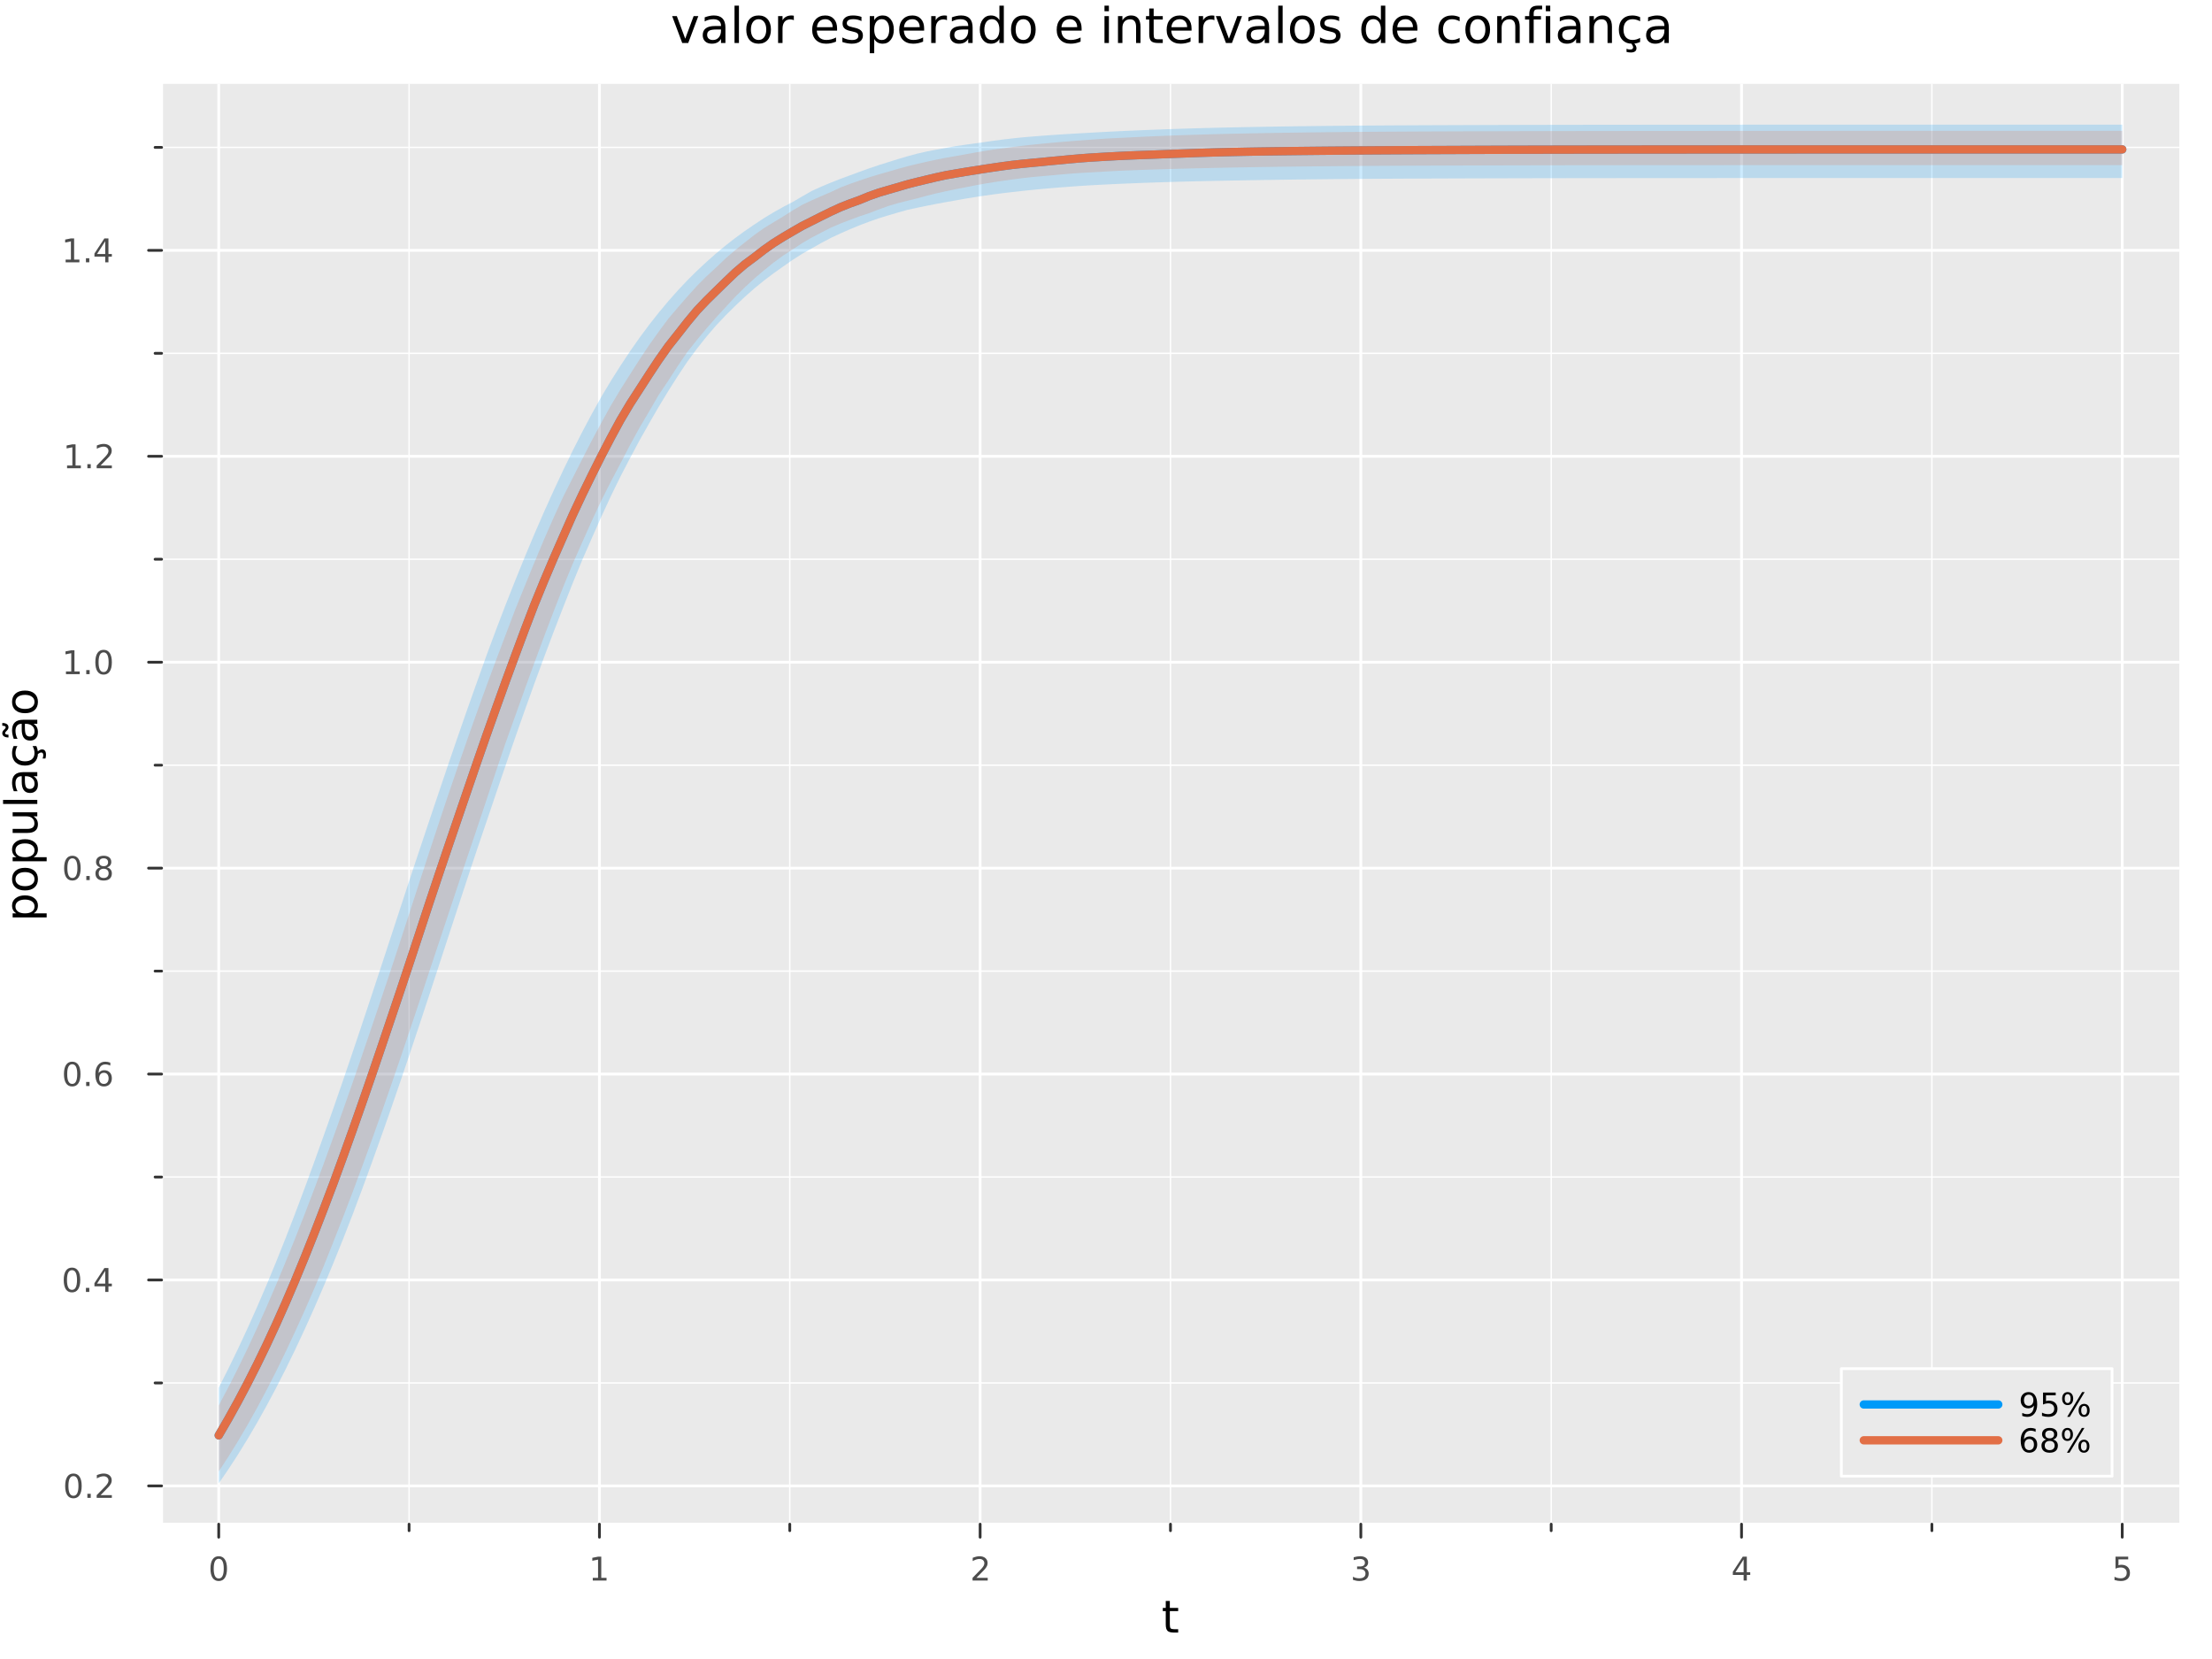 <?xml version="1.0" encoding="utf-8"?>
<svg xmlns="http://www.w3.org/2000/svg" xmlns:xlink="http://www.w3.org/1999/xlink" width="800" height="600" viewBox="0 0 3200 2400">
<rect x="0" y="0" width="3200" height="2400" fill="#808080" stroke="none"/>
<defs>
  <clipPath id="clip060">
    <rect x="0" y="0" width="3200" height="2400"/>
  </clipPath>
</defs>
<path clip-path="url(#clip060)" d="M0 2400 L3200 2400 L3200 0 L0 0  Z" fill="#ffffff" fill-rule="evenodd" fill-opacity="1"/>
<defs>
  <clipPath id="clip061">
    <rect x="640" y="0" width="2241" height="2241"/>
  </clipPath>
</defs>
<path clip-path="url(#clip060)" d="M233.806 2204.92 L3152.76 2204.92 L3152.76 121.312 L233.806 121.312  Z" fill="#eaeaea" fill-rule="evenodd" fill-opacity="1"/>
<defs>
  <clipPath id="clip062">
    <rect x="233" y="121" width="2920" height="2085"/>
  </clipPath>
</defs>
<polyline clip-path="url(#clip062)" style="stroke:#ffffff; stroke-linecap:round; stroke-linejoin:round; stroke-width:4; stroke-opacity:1; fill:none" points="316.418,2204.92 316.418,121.312 "/>
<polyline clip-path="url(#clip062)" style="stroke:#ffffff; stroke-linecap:round; stroke-linejoin:round; stroke-width:4; stroke-opacity:1; fill:none" points="867.163,2204.92 867.163,121.312 "/>
<polyline clip-path="url(#clip062)" style="stroke:#ffffff; stroke-linecap:round; stroke-linejoin:round; stroke-width:4; stroke-opacity:1; fill:none" points="1417.91,2204.92 1417.91,121.312 "/>
<polyline clip-path="url(#clip062)" style="stroke:#ffffff; stroke-linecap:round; stroke-linejoin:round; stroke-width:4; stroke-opacity:1; fill:none" points="1968.65,2204.92 1968.65,121.312 "/>
<polyline clip-path="url(#clip062)" style="stroke:#ffffff; stroke-linecap:round; stroke-linejoin:round; stroke-width:4; stroke-opacity:1; fill:none" points="2519.4,2204.92 2519.4,121.312 "/>
<polyline clip-path="url(#clip062)" style="stroke:#ffffff; stroke-linecap:round; stroke-linejoin:round; stroke-width:4; stroke-opacity:1; fill:none" points="3070.14,2204.92 3070.14,121.312 "/>
<polyline clip-path="url(#clip062)" style="stroke:#ffffff; stroke-linecap:round; stroke-linejoin:round; stroke-width:2; stroke-opacity:1; fill:none" points="591.791,2204.92 591.791,121.312 "/>
<polyline clip-path="url(#clip062)" style="stroke:#ffffff; stroke-linecap:round; stroke-linejoin:round; stroke-width:2; stroke-opacity:1; fill:none" points="1142.54,2204.92 1142.54,121.312 "/>
<polyline clip-path="url(#clip062)" style="stroke:#ffffff; stroke-linecap:round; stroke-linejoin:round; stroke-width:2; stroke-opacity:1; fill:none" points="1693.28,2204.92 1693.28,121.312 "/>
<polyline clip-path="url(#clip062)" style="stroke:#ffffff; stroke-linecap:round; stroke-linejoin:round; stroke-width:2; stroke-opacity:1; fill:none" points="2244.03,2204.92 2244.03,121.312 "/>
<polyline clip-path="url(#clip062)" style="stroke:#ffffff; stroke-linecap:round; stroke-linejoin:round; stroke-width:2; stroke-opacity:1; fill:none" points="2794.77,2204.92 2794.77,121.312 "/>
<polyline clip-path="url(#clip060)" style="stroke:#ffffff; stroke-linecap:round; stroke-linejoin:round; stroke-width:4; stroke-opacity:1; fill:none" points="233.806,2204.92 3152.76,2204.92 "/>
<polyline clip-path="url(#clip060)" style="stroke:#333333; stroke-linecap:round; stroke-linejoin:round; stroke-width:4; stroke-opacity:1; fill:none" points="316.418,2204.92 316.418,2223.82 "/>
<polyline clip-path="url(#clip060)" style="stroke:#333333; stroke-linecap:round; stroke-linejoin:round; stroke-width:4; stroke-opacity:1; fill:none" points="867.163,2204.92 867.163,2223.82 "/>
<polyline clip-path="url(#clip060)" style="stroke:#333333; stroke-linecap:round; stroke-linejoin:round; stroke-width:4; stroke-opacity:1; fill:none" points="1417.91,2204.92 1417.91,2223.82 "/>
<polyline clip-path="url(#clip060)" style="stroke:#333333; stroke-linecap:round; stroke-linejoin:round; stroke-width:4; stroke-opacity:1; fill:none" points="1968.65,2204.92 1968.65,2223.82 "/>
<polyline clip-path="url(#clip060)" style="stroke:#333333; stroke-linecap:round; stroke-linejoin:round; stroke-width:4; stroke-opacity:1; fill:none" points="2519.4,2204.92 2519.4,2223.82 "/>
<polyline clip-path="url(#clip060)" style="stroke:#333333; stroke-linecap:round; stroke-linejoin:round; stroke-width:4; stroke-opacity:1; fill:none" points="3070.14,2204.92 3070.14,2223.82 "/>
<polyline clip-path="url(#clip060)" style="stroke:#333333; stroke-linecap:round; stroke-linejoin:round; stroke-width:4; stroke-opacity:1; fill:none" points="591.791,2204.92 591.791,2214.37 "/>
<polyline clip-path="url(#clip060)" style="stroke:#333333; stroke-linecap:round; stroke-linejoin:round; stroke-width:4; stroke-opacity:1; fill:none" points="1142.54,2204.92 1142.54,2214.37 "/>
<polyline clip-path="url(#clip060)" style="stroke:#333333; stroke-linecap:round; stroke-linejoin:round; stroke-width:4; stroke-opacity:1; fill:none" points="1693.28,2204.92 1693.28,2214.37 "/>
<polyline clip-path="url(#clip060)" style="stroke:#333333; stroke-linecap:round; stroke-linejoin:round; stroke-width:4; stroke-opacity:1; fill:none" points="2244.03,2204.92 2244.03,2214.37 "/>
<polyline clip-path="url(#clip060)" style="stroke:#333333; stroke-linecap:round; stroke-linejoin:round; stroke-width:4; stroke-opacity:1; fill:none" points="2794.77,2204.92 2794.77,2214.37 "/>
<path clip-path="url(#clip060)" d="M316.418 2255.04 Q312.807 2255.04 310.978 2258.6 Q309.173 2262.14 309.173 2269.27 Q309.173 2276.38 310.978 2279.95 Q312.807 2283.49 316.418 2283.49 Q320.052 2283.49 321.858 2279.95 Q323.687 2276.38 323.687 2269.27 Q323.687 2262.14 321.858 2258.6 Q320.052 2255.04 316.418 2255.04 M316.418 2251.33 Q322.228 2251.33 325.284 2255.94 Q328.362 2260.52 328.362 2269.27 Q328.362 2278 325.284 2282.61 Q322.228 2287.19 316.418 2287.19 Q310.608 2287.19 307.529 2282.61 Q304.474 2278 304.474 2269.27 Q304.474 2260.52 307.529 2255.94 Q310.608 2251.33 316.418 2251.33 Z" fill="#4c4c4c" fill-rule="nonzero" fill-opacity="1" /><path clip-path="url(#clip060)" d="M857.545 2282.58 L865.184 2282.58 L865.184 2256.22 L856.874 2257.89 L856.874 2253.63 L865.138 2251.96 L869.814 2251.96 L869.814 2282.58 L877.453 2282.58 L877.453 2286.52 L857.545 2286.52 L857.545 2282.58 Z" fill="#4c4c4c" fill-rule="nonzero" fill-opacity="1" /><path clip-path="url(#clip060)" d="M1412.56 2282.58 L1428.88 2282.58 L1428.88 2286.52 L1406.94 2286.52 L1406.94 2282.58 Q1409.6 2279.83 1414.18 2275.2 Q1418.79 2270.55 1419.97 2269.21 Q1422.21 2266.68 1423.09 2264.95 Q1424 2263.19 1424 2261.5 Q1424 2258.74 1422.05 2257.01 Q1420.13 2255.27 1417.03 2255.27 Q1414.83 2255.27 1412.38 2256.03 Q1409.95 2256.8 1407.17 2258.35 L1407.17 2253.63 Q1409.99 2252.49 1412.45 2251.91 Q1414.9 2251.33 1416.94 2251.33 Q1422.31 2251.33 1425.5 2254.02 Q1428.7 2256.71 1428.7 2261.2 Q1428.7 2263.33 1427.89 2265.25 Q1427.1 2267.14 1424.99 2269.74 Q1424.41 2270.41 1421.31 2273.63 Q1418.21 2276.82 1412.56 2282.58 Z" fill="#4c4c4c" fill-rule="nonzero" fill-opacity="1" /><path clip-path="url(#clip060)" d="M1972.9 2267.89 Q1976.26 2268.6 1978.13 2270.87 Q1980.03 2273.14 1980.03 2276.47 Q1980.03 2281.59 1976.51 2284.39 Q1972.99 2287.19 1966.51 2287.19 Q1964.34 2287.19 1962.02 2286.75 Q1959.73 2286.33 1957.28 2285.48 L1957.28 2280.96 Q1959.22 2282.1 1961.54 2282.68 Q1963.85 2283.26 1966.37 2283.26 Q1970.77 2283.26 1973.06 2281.52 Q1975.38 2279.78 1975.38 2276.47 Q1975.38 2273.42 1973.23 2271.71 Q1971.1 2269.97 1967.28 2269.97 L1963.25 2269.97 L1963.25 2266.13 L1967.46 2266.13 Q1970.91 2266.13 1972.74 2264.76 Q1974.57 2263.37 1974.57 2260.78 Q1974.57 2258.12 1972.67 2256.71 Q1970.79 2255.27 1967.28 2255.27 Q1965.36 2255.27 1963.16 2255.69 Q1960.96 2256.1 1958.32 2256.98 L1958.32 2252.82 Q1960.98 2252.08 1963.29 2251.71 Q1965.63 2251.33 1967.69 2251.33 Q1973.02 2251.33 1976.12 2253.77 Q1979.22 2256.17 1979.22 2260.29 Q1979.22 2263.16 1977.58 2265.15 Q1975.93 2267.12 1972.9 2267.89 Z" fill="#4c4c4c" fill-rule="nonzero" fill-opacity="1" /><path clip-path="url(#clip060)" d="M2522.41 2256.03 L2510.6 2274.48 L2522.41 2274.48 L2522.41 2256.03 M2521.18 2251.96 L2527.06 2251.96 L2527.06 2274.48 L2531.99 2274.48 L2531.99 2278.37 L2527.06 2278.37 L2527.06 2286.52 L2522.41 2286.52 L2522.41 2278.37 L2506.81 2278.37 L2506.81 2273.86 L2521.18 2251.96 Z" fill="#4c4c4c" fill-rule="nonzero" fill-opacity="1" /><path clip-path="url(#clip060)" d="M3060.42 2251.96 L3078.78 2251.96 L3078.78 2255.9 L3064.7 2255.9 L3064.7 2264.37 Q3065.72 2264.02 3066.74 2263.86 Q3067.76 2263.67 3068.78 2263.67 Q3074.57 2263.67 3077.95 2266.84 Q3081.32 2270.02 3081.32 2275.43 Q3081.32 2281.01 3077.85 2284.11 Q3074.38 2287.19 3068.06 2287.19 Q3065.88 2287.19 3063.62 2286.82 Q3061.37 2286.45 3058.96 2285.71 L3058.96 2281.01 Q3061.05 2282.14 3063.27 2282.7 Q3065.49 2283.26 3067.97 2283.26 Q3071.97 2283.26 3074.31 2281.15 Q3076.65 2279.04 3076.65 2275.43 Q3076.65 2271.82 3074.31 2269.71 Q3071.97 2267.61 3067.97 2267.61 Q3066.09 2267.61 3064.22 2268.02 Q3062.37 2268.44 3060.42 2269.32 L3060.42 2251.96 Z" fill="#4c4c4c" fill-rule="nonzero" fill-opacity="1" /><path clip-path="url(#clip060)" d="M1692.34 2316.01 L1692.34 2326.14 L1704.41 2326.14 L1704.41 2330.69 L1692.34 2330.69 L1692.34 2350.04 Q1692.34 2354.4 1693.52 2355.64 Q1694.73 2356.88 1698.39 2356.88 L1704.41 2356.88 L1704.41 2361.78 L1698.39 2361.78 Q1691.61 2361.78 1689.03 2359.27 Q1686.45 2356.72 1686.45 2350.04 L1686.45 2330.69 L1682.16 2330.69 L1682.16 2326.14 L1686.45 2326.14 L1686.45 2316.01 L1692.34 2316.01 Z" fill="#000000" fill-rule="nonzero" fill-opacity="1" /><polyline clip-path="url(#clip062)" style="stroke:#ffffff; stroke-linecap:round; stroke-linejoin:round; stroke-width:4; stroke-opacity:1; fill:none" points="233.806,2149.6 3152.76,2149.6 "/>
<polyline clip-path="url(#clip062)" style="stroke:#ffffff; stroke-linecap:round; stroke-linejoin:round; stroke-width:4; stroke-opacity:1; fill:none" points="233.806,1851.7 3152.76,1851.7 "/>
<polyline clip-path="url(#clip062)" style="stroke:#ffffff; stroke-linecap:round; stroke-linejoin:round; stroke-width:4; stroke-opacity:1; fill:none" points="233.806,1553.8 3152.76,1553.8 "/>
<polyline clip-path="url(#clip062)" style="stroke:#ffffff; stroke-linecap:round; stroke-linejoin:round; stroke-width:4; stroke-opacity:1; fill:none" points="233.806,1255.89 3152.76,1255.89 "/>
<polyline clip-path="url(#clip062)" style="stroke:#ffffff; stroke-linecap:round; stroke-linejoin:round; stroke-width:4; stroke-opacity:1; fill:none" points="233.806,957.987 3152.76,957.987 "/>
<polyline clip-path="url(#clip062)" style="stroke:#ffffff; stroke-linecap:round; stroke-linejoin:round; stroke-width:4; stroke-opacity:1; fill:none" points="233.806,660.083 3152.76,660.083 "/>
<polyline clip-path="url(#clip062)" style="stroke:#ffffff; stroke-linecap:round; stroke-linejoin:round; stroke-width:4; stroke-opacity:1; fill:none" points="233.806,362.178 3152.76,362.178 "/>
<polyline clip-path="url(#clip062)" style="stroke:#ffffff; stroke-linecap:round; stroke-linejoin:round; stroke-width:2; stroke-opacity:1; fill:none" points="233.806,2000.65 3152.76,2000.65 "/>
<polyline clip-path="url(#clip062)" style="stroke:#ffffff; stroke-linecap:round; stroke-linejoin:round; stroke-width:2; stroke-opacity:1; fill:none" points="233.806,1702.75 3152.76,1702.75 "/>
<polyline clip-path="url(#clip062)" style="stroke:#ffffff; stroke-linecap:round; stroke-linejoin:round; stroke-width:2; stroke-opacity:1; fill:none" points="233.806,1404.84 3152.76,1404.84 "/>
<polyline clip-path="url(#clip062)" style="stroke:#ffffff; stroke-linecap:round; stroke-linejoin:round; stroke-width:2; stroke-opacity:1; fill:none" points="233.806,1106.94 3152.76,1106.94 "/>
<polyline clip-path="url(#clip062)" style="stroke:#ffffff; stroke-linecap:round; stroke-linejoin:round; stroke-width:2; stroke-opacity:1; fill:none" points="233.806,809.035 3152.76,809.035 "/>
<polyline clip-path="url(#clip062)" style="stroke:#ffffff; stroke-linecap:round; stroke-linejoin:round; stroke-width:2; stroke-opacity:1; fill:none" points="233.806,511.131 3152.76,511.131 "/>
<polyline clip-path="url(#clip062)" style="stroke:#ffffff; stroke-linecap:round; stroke-linejoin:round; stroke-width:2; stroke-opacity:1; fill:none" points="233.806,213.226 3152.76,213.226 "/>
<polyline clip-path="url(#clip060)" style="stroke:#ffffff; stroke-linecap:round; stroke-linejoin:round; stroke-width:4; stroke-opacity:1; fill:none" points="233.806,2204.92 233.806,121.312 "/>
<polyline clip-path="url(#clip060)" style="stroke:#333333; stroke-linecap:round; stroke-linejoin:round; stroke-width:4; stroke-opacity:1; fill:none" points="233.806,2149.6 214.909,2149.6 "/>
<polyline clip-path="url(#clip060)" style="stroke:#333333; stroke-linecap:round; stroke-linejoin:round; stroke-width:4; stroke-opacity:1; fill:none" points="233.806,1851.7 214.909,1851.7 "/>
<polyline clip-path="url(#clip060)" style="stroke:#333333; stroke-linecap:round; stroke-linejoin:round; stroke-width:4; stroke-opacity:1; fill:none" points="233.806,1553.8 214.909,1553.8 "/>
<polyline clip-path="url(#clip060)" style="stroke:#333333; stroke-linecap:round; stroke-linejoin:round; stroke-width:4; stroke-opacity:1; fill:none" points="233.806,1255.89 214.909,1255.89 "/>
<polyline clip-path="url(#clip060)" style="stroke:#333333; stroke-linecap:round; stroke-linejoin:round; stroke-width:4; stroke-opacity:1; fill:none" points="233.806,957.987 214.909,957.987 "/>
<polyline clip-path="url(#clip060)" style="stroke:#333333; stroke-linecap:round; stroke-linejoin:round; stroke-width:4; stroke-opacity:1; fill:none" points="233.806,660.083 214.909,660.083 "/>
<polyline clip-path="url(#clip060)" style="stroke:#333333; stroke-linecap:round; stroke-linejoin:round; stroke-width:4; stroke-opacity:1; fill:none" points="233.806,362.178 214.909,362.178 "/>
<polyline clip-path="url(#clip060)" style="stroke:#333333; stroke-linecap:round; stroke-linejoin:round; stroke-width:4; stroke-opacity:1; fill:none" points="233.806,2000.65 224.357,2000.65 "/>
<polyline clip-path="url(#clip060)" style="stroke:#333333; stroke-linecap:round; stroke-linejoin:round; stroke-width:4; stroke-opacity:1; fill:none" points="233.806,1702.75 224.357,1702.75 "/>
<polyline clip-path="url(#clip060)" style="stroke:#333333; stroke-linecap:round; stroke-linejoin:round; stroke-width:4; stroke-opacity:1; fill:none" points="233.806,1404.84 224.357,1404.84 "/>
<polyline clip-path="url(#clip060)" style="stroke:#333333; stroke-linecap:round; stroke-linejoin:round; stroke-width:4; stroke-opacity:1; fill:none" points="233.806,1106.94 224.357,1106.94 "/>
<polyline clip-path="url(#clip060)" style="stroke:#333333; stroke-linecap:round; stroke-linejoin:round; stroke-width:4; stroke-opacity:1; fill:none" points="233.806,809.035 224.357,809.035 "/>
<polyline clip-path="url(#clip060)" style="stroke:#333333; stroke-linecap:round; stroke-linejoin:round; stroke-width:4; stroke-opacity:1; fill:none" points="233.806,511.131 224.357,511.131 "/>
<polyline clip-path="url(#clip060)" style="stroke:#333333; stroke-linecap:round; stroke-linejoin:round; stroke-width:4; stroke-opacity:1; fill:none" points="233.806,213.226 224.357,213.226 "/>
<path clip-path="url(#clip060)" d="M106.228 2135.4 Q102.617 2135.4 100.788 2138.97 Q98.983 2142.51 98.983 2149.64 Q98.983 2156.74 100.788 2160.31 Q102.617 2163.85 106.228 2163.85 Q109.862 2163.85 111.668 2160.31 Q113.496 2156.74 113.496 2149.64 Q113.496 2142.51 111.668 2138.97 Q109.862 2135.4 106.228 2135.4 M106.228 2131.7 Q112.038 2131.7 115.094 2136.3 Q118.172 2140.89 118.172 2149.64 Q118.172 2158.36 115.094 2162.97 Q112.038 2167.55 106.228 2167.55 Q100.418 2167.55 97.339 2162.97 Q94.284 2158.36 94.284 2149.64 Q94.284 2140.89 97.339 2136.3 Q100.418 2131.7 106.228 2131.7 Z" fill="#4c4c4c" fill-rule="nonzero" fill-opacity="1" /><path clip-path="url(#clip060)" d="M126.39 2161 L131.274 2161 L131.274 2166.88 L126.39 2166.88 L126.39 2161 Z" fill="#4c4c4c" fill-rule="nonzero" fill-opacity="1" /><path clip-path="url(#clip060)" d="M145.487 2162.95 L161.806 2162.95 L161.806 2166.88 L139.862 2166.88 L139.862 2162.95 Q142.524 2160.19 147.107 2155.56 Q151.714 2150.91 152.894 2149.57 Q155.14 2147.05 156.019 2145.31 Q156.922 2143.55 156.922 2141.86 Q156.922 2139.11 154.978 2137.37 Q153.056 2135.63 149.954 2135.63 Q147.755 2135.63 145.302 2136.4 Q142.871 2137.16 140.093 2138.71 L140.093 2133.99 Q142.917 2132.86 145.371 2132.28 Q147.825 2131.7 149.862 2131.7 Q155.232 2131.7 158.427 2134.38 Q161.621 2137.07 161.621 2141.56 Q161.621 2143.69 160.811 2145.61 Q160.024 2147.51 157.917 2150.1 Q157.339 2150.77 154.237 2153.99 Q151.135 2157.18 145.487 2162.95 Z" fill="#4c4c4c" fill-rule="nonzero" fill-opacity="1" /><path clip-path="url(#clip060)" d="M104.145 1837.5 Q100.533 1837.5 98.705 1841.06 Q96.899 1844.6 96.899 1851.73 Q96.899 1858.84 98.705 1862.41 Q100.533 1865.95 104.145 1865.95 Q107.779 1865.95 109.584 1862.41 Q111.413 1858.84 111.413 1851.73 Q111.413 1844.6 109.584 1841.06 Q107.779 1837.5 104.145 1837.5 M104.145 1833.79 Q109.955 1833.79 113.01 1838.4 Q116.089 1842.98 116.089 1851.73 Q116.089 1860.46 113.01 1865.07 Q109.955 1869.65 104.145 1869.65 Q98.334 1869.65 95.256 1865.07 Q92.2 1860.46 92.2 1851.73 Q92.2 1842.98 95.256 1838.4 Q98.334 1833.79 104.145 1833.79 Z" fill="#4c4c4c" fill-rule="nonzero" fill-opacity="1" /><path clip-path="url(#clip060)" d="M124.306 1863.1 L129.191 1863.1 L129.191 1868.98 L124.306 1868.98 L124.306 1863.1 Z" fill="#4c4c4c" fill-rule="nonzero" fill-opacity="1" /><path clip-path="url(#clip060)" d="M152.223 1838.49 L140.417 1856.94 L152.223 1856.94 L152.223 1838.49 M150.996 1834.42 L156.876 1834.42 L156.876 1856.94 L161.806 1856.94 L161.806 1860.83 L156.876 1860.83 L156.876 1868.98 L152.223 1868.98 L152.223 1860.83 L136.621 1860.83 L136.621 1856.32 L150.996 1834.42 Z" fill="#4c4c4c" fill-rule="nonzero" fill-opacity="1" /><path clip-path="url(#clip060)" d="M104.469 1539.59 Q100.858 1539.59 99.029 1543.16 Q97.223 1546.7 97.223 1553.83 Q97.223 1560.94 99.029 1564.5 Q100.858 1568.04 104.469 1568.04 Q108.103 1568.04 109.908 1564.5 Q111.737 1560.94 111.737 1553.83 Q111.737 1546.7 109.908 1543.16 Q108.103 1539.59 104.469 1539.59 M104.469 1535.89 Q110.279 1535.89 113.334 1540.5 Q116.413 1545.08 116.413 1553.83 Q116.413 1562.56 113.334 1567.16 Q110.279 1571.75 104.469 1571.75 Q98.659 1571.75 95.58 1567.16 Q92.524 1562.56 92.524 1553.83 Q92.524 1545.08 95.58 1540.5 Q98.659 1535.89 104.469 1535.89 Z" fill="#4c4c4c" fill-rule="nonzero" fill-opacity="1" /><path clip-path="url(#clip060)" d="M124.631 1565.2 L129.515 1565.2 L129.515 1571.08 L124.631 1571.08 L124.631 1565.2 Z" fill="#4c4c4c" fill-rule="nonzero" fill-opacity="1" /><path clip-path="url(#clip060)" d="M150.279 1551.93 Q147.13 1551.93 145.279 1554.08 Q143.45 1556.24 143.45 1559.99 Q143.45 1563.71 145.279 1565.89 Q147.13 1568.04 150.279 1568.04 Q153.427 1568.04 155.255 1565.89 Q157.107 1563.71 157.107 1559.99 Q157.107 1556.24 155.255 1554.08 Q153.427 1551.93 150.279 1551.93 M159.561 1537.28 L159.561 1541.54 Q157.802 1540.7 155.996 1540.27 Q154.214 1539.83 152.454 1539.83 Q147.825 1539.83 145.371 1542.95 Q142.941 1546.08 142.593 1552.39 Q143.959 1550.38 146.019 1549.32 Q148.079 1548.23 150.556 1548.23 Q155.765 1548.23 158.774 1551.4 Q161.806 1554.55 161.806 1559.99 Q161.806 1565.31 158.658 1568.53 Q155.51 1571.75 150.279 1571.75 Q144.283 1571.75 141.112 1567.16 Q137.941 1562.56 137.941 1553.83 Q137.941 1545.64 141.83 1540.77 Q145.718 1535.89 152.269 1535.89 Q154.029 1535.89 155.811 1536.24 Q157.616 1536.58 159.561 1537.28 Z" fill="#4c4c4c" fill-rule="nonzero" fill-opacity="1" /><path clip-path="url(#clip060)" d="M104.723 1241.69 Q101.112 1241.69 99.284 1245.25 Q97.478 1248.8 97.478 1255.93 Q97.478 1263.03 99.284 1266.6 Q101.112 1270.14 104.723 1270.14 Q108.357 1270.14 110.163 1266.6 Q111.992 1263.03 111.992 1255.93 Q111.992 1248.8 110.163 1245.25 Q108.357 1241.69 104.723 1241.69 M104.723 1237.99 Q110.533 1237.99 113.589 1242.59 Q116.668 1247.18 116.668 1255.93 Q116.668 1264.65 113.589 1269.26 Q110.533 1273.84 104.723 1273.84 Q98.913 1273.84 95.834 1269.26 Q92.779 1264.65 92.779 1255.93 Q92.779 1247.18 95.834 1242.59 Q98.913 1237.99 104.723 1237.99 Z" fill="#4c4c4c" fill-rule="nonzero" fill-opacity="1" /><path clip-path="url(#clip060)" d="M124.885 1267.29 L129.769 1267.29 L129.769 1273.17 L124.885 1273.17 L124.885 1267.29 Z" fill="#4c4c4c" fill-rule="nonzero" fill-opacity="1" /><path clip-path="url(#clip060)" d="M149.954 1256.76 Q146.621 1256.76 144.7 1258.54 Q142.802 1260.32 142.802 1263.45 Q142.802 1266.57 144.7 1268.36 Q146.621 1270.14 149.954 1270.14 Q153.288 1270.14 155.209 1268.36 Q157.13 1266.55 157.13 1263.45 Q157.13 1260.32 155.209 1258.54 Q153.311 1256.76 149.954 1256.76 M145.279 1254.77 Q142.269 1254.03 140.58 1251.97 Q138.913 1249.91 138.913 1246.94 Q138.913 1242.8 141.853 1240.39 Q144.816 1237.99 149.954 1237.99 Q155.116 1237.99 158.056 1240.39 Q160.996 1242.8 160.996 1246.94 Q160.996 1249.91 159.306 1251.97 Q157.64 1254.03 154.654 1254.77 Q158.033 1255.56 159.908 1257.85 Q161.806 1260.14 161.806 1263.45 Q161.806 1268.47 158.728 1271.16 Q155.672 1273.84 149.954 1273.84 Q144.237 1273.84 141.158 1271.16 Q138.103 1268.47 138.103 1263.45 Q138.103 1260.14 140.001 1257.85 Q141.899 1255.56 145.279 1254.77 M143.566 1247.38 Q143.566 1250.07 145.232 1251.57 Q146.922 1253.08 149.954 1253.08 Q152.964 1253.08 154.654 1251.57 Q156.366 1250.07 156.366 1247.38 Q156.366 1244.7 154.654 1243.19 Q152.964 1241.69 149.954 1241.69 Q146.922 1241.69 145.232 1243.19 Q143.566 1244.7 143.566 1247.38 Z" fill="#4c4c4c" fill-rule="nonzero" fill-opacity="1" /><path clip-path="url(#clip060)" d="M95.441 971.332 L103.08 971.332 L103.08 944.966 L94.77 946.633 L94.77 942.373 L103.033 940.707 L107.709 940.707 L107.709 971.332 L115.348 971.332 L115.348 975.267 L95.441 975.267 L95.441 971.332 Z" fill="#4c4c4c" fill-rule="nonzero" fill-opacity="1" /><path clip-path="url(#clip060)" d="M124.793 969.387 L129.677 969.387 L129.677 975.267 L124.793 975.267 L124.793 969.387 Z" fill="#4c4c4c" fill-rule="nonzero" fill-opacity="1" /><path clip-path="url(#clip060)" d="M149.862 943.785 Q146.251 943.785 144.422 947.35 Q142.617 950.892 142.617 958.022 Q142.617 965.128 144.422 968.693 Q146.251 972.234 149.862 972.234 Q153.496 972.234 155.302 968.693 Q157.13 965.128 157.13 958.022 Q157.13 950.892 155.302 947.35 Q153.496 943.785 149.862 943.785 M149.862 940.082 Q155.672 940.082 158.728 944.688 Q161.806 949.272 161.806 958.022 Q161.806 966.748 158.728 971.355 Q155.672 975.938 149.862 975.938 Q144.052 975.938 140.973 971.355 Q137.918 966.748 137.918 958.022 Q137.918 949.272 140.973 944.688 Q144.052 940.082 149.862 940.082 Z" fill="#4c4c4c" fill-rule="nonzero" fill-opacity="1" /><path clip-path="url(#clip060)" d="M97.038 673.427 L104.677 673.427 L104.677 647.062 L96.367 648.729 L96.367 644.469 L104.631 642.803 L109.307 642.803 L109.307 673.427 L116.945 673.427 L116.945 677.363 L97.038 677.363 L97.038 673.427 Z" fill="#4c4c4c" fill-rule="nonzero" fill-opacity="1" /><path clip-path="url(#clip060)" d="M126.39 671.483 L131.274 671.483 L131.274 677.363 L126.39 677.363 L126.39 671.483 Z" fill="#4c4c4c" fill-rule="nonzero" fill-opacity="1" /><path clip-path="url(#clip060)" d="M145.487 673.427 L161.806 673.427 L161.806 677.363 L139.862 677.363 L139.862 673.427 Q142.524 670.673 147.107 666.043 Q151.714 661.391 152.894 660.048 Q155.14 657.525 156.019 655.789 Q156.922 654.029 156.922 652.34 Q156.922 649.585 154.978 647.849 Q153.056 646.113 149.954 646.113 Q147.755 646.113 145.302 646.877 Q142.871 647.641 140.093 649.191 L140.093 644.469 Q142.917 643.335 145.371 642.756 Q147.825 642.178 149.862 642.178 Q155.232 642.178 158.427 644.863 Q161.621 647.548 161.621 652.039 Q161.621 654.168 160.811 656.09 Q160.024 657.988 157.917 660.58 Q157.339 661.252 154.237 664.469 Q151.135 667.664 145.487 673.427 Z" fill="#4c4c4c" fill-rule="nonzero" fill-opacity="1" /><path clip-path="url(#clip060)" d="M94.955 375.523 L102.594 375.523 L102.594 349.158 L94.284 350.824 L94.284 346.565 L102.547 344.898 L107.223 344.898 L107.223 375.523 L114.862 375.523 L114.862 379.458 L94.955 379.458 L94.955 375.523 Z" fill="#4c4c4c" fill-rule="nonzero" fill-opacity="1" /><path clip-path="url(#clip060)" d="M124.306 373.579 L129.191 373.579 L129.191 379.458 L124.306 379.458 L124.306 373.579 Z" fill="#4c4c4c" fill-rule="nonzero" fill-opacity="1" /><path clip-path="url(#clip060)" d="M152.223 348.973 L140.417 367.422 L152.223 367.422 L152.223 348.973 M150.996 344.898 L156.876 344.898 L156.876 367.422 L161.806 367.422 L161.806 371.31 L156.876 371.31 L156.876 379.458 L152.223 379.458 L152.223 371.31 L136.621 371.31 L136.621 366.797 L150.996 344.898 Z" fill="#4c4c4c" fill-rule="nonzero" fill-opacity="1" /><path clip-path="url(#clip060)" d="M48.597 1321.32 L67.503 1321.32 L67.503 1327.21 L18.296 1327.21 L18.296 1321.32 L23.707 1321.32 Q20.524 1319.47 18.996 1316.67 Q17.437 1313.84 17.437 1309.93 Q17.437 1303.43 22.593 1299.39 Q27.749 1295.32 36.152 1295.32 Q44.555 1295.32 49.711 1299.39 Q54.867 1303.43 54.867 1309.93 Q54.867 1313.84 53.339 1316.67 Q51.78 1319.47 48.597 1321.32 M36.152 1301.4 Q29.691 1301.4 26.03 1304.07 Q22.338 1306.71 22.338 1311.36 Q22.338 1316 26.03 1318.68 Q29.691 1321.32 36.152 1321.32 Q42.613 1321.32 46.305 1318.68 Q49.966 1316 49.966 1311.36 Q49.966 1306.71 46.305 1304.07 Q42.613 1301.4 36.152 1301.4 Z" fill="#000000" fill-rule="nonzero" fill-opacity="1" /><path clip-path="url(#clip060)" d="M22.402 1271.79 Q22.402 1276.51 26.094 1279.24 Q29.755 1281.98 36.152 1281.98 Q42.55 1281.98 46.242 1279.27 Q49.902 1276.54 49.902 1271.79 Q49.902 1267.12 46.21 1264.38 Q42.518 1261.64 36.152 1261.64 Q29.818 1261.64 26.126 1264.38 Q22.402 1267.12 22.402 1271.79 M17.437 1271.79 Q17.437 1264.16 22.402 1259.8 Q27.367 1255.43 36.152 1255.43 Q44.905 1255.43 49.902 1259.8 Q54.867 1264.16 54.867 1271.79 Q54.867 1279.47 49.902 1283.83 Q44.905 1288.15 36.152 1288.15 Q27.367 1288.15 22.402 1283.83 Q17.437 1279.47 17.437 1271.79 Z" fill="#000000" fill-rule="nonzero" fill-opacity="1" /><path clip-path="url(#clip060)" d="M48.597 1240.06 L67.503 1240.06 L67.503 1245.95 L18.296 1245.95 L18.296 1240.06 L23.707 1240.06 Q20.524 1238.22 18.996 1235.41 Q17.437 1232.58 17.437 1228.67 Q17.437 1222.17 22.593 1218.13 Q27.749 1214.06 36.152 1214.06 Q44.555 1214.06 49.711 1218.13 Q54.867 1222.17 54.867 1228.67 Q54.867 1232.58 53.339 1235.41 Q51.78 1238.22 48.597 1240.06 M36.152 1220.14 Q29.691 1220.14 26.03 1222.81 Q22.338 1225.45 22.338 1230.1 Q22.338 1234.75 26.03 1237.42 Q29.691 1240.06 36.152 1240.06 Q42.613 1240.06 46.305 1237.42 Q49.966 1234.75 49.966 1230.1 Q49.966 1225.45 46.305 1222.81 Q42.613 1220.14 36.152 1220.14 Z" fill="#000000" fill-rule="nonzero" fill-opacity="1" /><path clip-path="url(#clip060)" d="M39.876 1204.95 L18.296 1204.95 L18.296 1199.1 L39.653 1199.1 Q44.714 1199.1 47.26 1197.12 Q49.775 1195.15 49.775 1191.2 Q49.775 1186.46 46.751 1183.72 Q43.727 1180.96 38.507 1180.96 L18.296 1180.96 L18.296 1175.1 L53.944 1175.1 L53.944 1180.96 L48.47 1180.96 Q51.716 1183.09 53.308 1185.92 Q54.867 1188.72 54.867 1192.45 Q54.867 1198.59 51.048 1201.77 Q47.228 1204.95 39.876 1204.95 M17.437 1190.22 L17.437 1190.22 Z" fill="#000000" fill-rule="nonzero" fill-opacity="1" /><path clip-path="url(#clip060)" d="M4.419 1163.04 L4.419 1157.18 L53.944 1157.18 L53.944 1163.04 L4.419 1163.04 Z" fill="#000000" fill-rule="nonzero" fill-opacity="1" /><path clip-path="url(#clip060)" d="M36.025 1128.73 Q36.025 1135.82 37.648 1138.56 Q39.271 1141.3 43.186 1141.3 Q46.305 1141.3 48.151 1139.26 Q49.966 1137.19 49.966 1133.66 Q49.966 1128.79 46.528 1125.86 Q43.059 1122.9 37.33 1122.9 L36.025 1122.9 L36.025 1128.73 M33.606 1117.04 L53.944 1117.04 L53.944 1122.9 L48.533 1122.9 Q51.78 1124.91 53.339 1127.9 Q54.867 1130.89 54.867 1135.22 Q54.867 1140.69 51.812 1143.94 Q48.724 1147.15 43.568 1147.15 Q37.553 1147.15 34.497 1143.14 Q31.441 1139.1 31.441 1131.11 L31.441 1122.9 L30.869 1122.9 Q26.826 1122.9 24.63 1125.57 Q22.402 1128.22 22.402 1133.02 Q22.402 1136.08 23.134 1138.97 Q23.866 1141.87 25.33 1144.54 L19.919 1144.54 Q18.678 1141.33 18.073 1138.31 Q17.437 1135.28 17.437 1132.42 Q17.437 1124.68 21.447 1120.86 Q25.458 1117.04 33.606 1117.04 Z" fill="#000000" fill-rule="nonzero" fill-opacity="1" /><path clip-path="url(#clip060)" d="M19.665 1079.33 L25.139 1079.33 Q23.771 1081.81 23.102 1084.32 Q22.402 1086.81 22.402 1089.35 Q22.402 1095.05 26.03 1098.2 Q29.627 1101.35 36.152 1101.35 Q42.677 1101.35 46.305 1098.2 Q49.902 1095.05 49.902 1089.35 Q49.902 1086.81 49.233 1084.32 Q48.533 1081.81 47.165 1079.33 L52.575 1079.33 Q53.721 1081.78 54.294 1084.42 Q54.867 1087.03 54.867 1089.99 Q54.867 1098.04 49.806 1102.78 Q44.746 1107.53 36.152 1107.53 Q27.431 1107.53 22.434 1102.75 Q17.437 1097.95 17.437 1089.61 Q17.437 1086.9 18.01 1084.32 Q18.551 1081.75 19.665 1079.33 M53.944 1087.6 Q55.917 1085.85 57.573 1084.99 Q59.26 1084.13 60.787 1084.13 Q63.62 1084.13 65.052 1086.04 Q66.516 1087.95 66.516 1091.71 Q66.516 1093.17 66.326 1094.57 Q66.135 1095.94 65.752 1097.31 L61.583 1097.31 Q62.124 1096.23 62.347 1095.05 Q62.602 1093.87 62.602 1092.38 Q62.602 1090.5 61.838 1089.54 Q61.074 1088.59 59.61 1088.59 Q58.655 1088.59 57.254 1089.29 Q55.886 1089.96 53.944 1091.39 L53.944 1087.6 Z" fill="#000000" fill-rule="nonzero" fill-opacity="1" /><path clip-path="url(#clip060)" d="M36.025 1052.94 Q36.025 1060.04 37.648 1062.78 Q39.271 1065.51 43.186 1065.51 Q46.305 1065.51 48.151 1063.48 Q49.966 1061.41 49.966 1057.87 Q49.966 1053.01 46.528 1050.08 Q43.059 1047.12 37.33 1047.12 L36.025 1047.12 L36.025 1052.94 M33.606 1041.26 L53.944 1041.26 L53.944 1047.12 L48.533 1047.12 Q51.78 1049.12 53.339 1052.11 Q54.867 1055.11 54.867 1059.43 Q54.867 1064.91 51.812 1068.16 Q48.724 1071.37 43.568 1071.37 Q37.553 1071.37 34.497 1067.36 Q31.441 1063.32 31.441 1055.33 L31.441 1047.12 L30.869 1047.12 Q26.826 1047.12 24.63 1049.79 Q22.402 1052.43 22.402 1057.24 Q22.402 1060.29 23.134 1063.19 Q23.866 1066.09 25.33 1068.76 L19.919 1068.76 Q18.678 1065.55 18.073 1062.52 Q17.437 1059.5 17.437 1056.63 Q17.437 1048.9 21.447 1045.08 Q25.458 1041.26 33.606 1041.26 M10.339 1056.51 L8.588 1058.32 Q7.952 1059.02 7.665 1059.56 Q7.347 1060.07 7.347 1060.48 Q7.347 1061.69 8.525 1062.27 Q9.671 1062.84 12.281 1062.9 L12.281 1066.88 Q7.984 1066.82 5.66 1065.2 Q3.305 1063.57 3.305 1060.68 Q3.305 1059.47 3.751 1058.45 Q4.196 1057.43 5.247 1056.25 L6.997 1054.44 Q7.634 1053.74 7.952 1053.23 Q8.238 1052.69 8.238 1052.27 Q8.238 1051.06 7.093 1050.49 Q5.915 1049.92 3.305 1049.85 L3.305 1045.88 Q7.602 1045.94 9.957 1047.56 Q12.281 1049.19 12.281 1052.08 Q12.281 1053.29 11.835 1054.31 Q11.389 1055.33 10.339 1056.51 Z" fill="#000000" fill-rule="nonzero" fill-opacity="1" /><path clip-path="url(#clip060)" d="M22.402 1015.38 Q22.402 1020.09 26.094 1022.83 Q29.755 1025.57 36.152 1025.57 Q42.55 1025.57 46.242 1022.86 Q49.902 1020.13 49.902 1015.38 Q49.902 1010.71 46.21 1007.97 Q42.518 1005.23 36.152 1005.23 Q29.818 1005.23 26.126 1007.97 Q22.402 1010.71 22.402 1015.38 M17.437 1015.38 Q17.437 1007.74 22.402 1003.38 Q27.367 999.024 36.152 999.024 Q44.905 999.024 49.902 1003.38 Q54.867 1007.74 54.867 1015.38 Q54.867 1023.05 49.902 1027.42 Q44.905 1031.74 36.152 1031.74 Q27.367 1031.74 22.402 1027.42 Q17.437 1023.05 17.437 1015.38 Z" fill="#000000" fill-rule="nonzero" fill-opacity="1" /><path clip-path="url(#clip060)" d="M972.365 23.319 L979.136 23.319 L991.288 55.958 L1003.44 23.319 L1010.21 23.319 L995.629 62.208 L986.948 62.208 L972.365 23.319 Z" fill="#000000" fill-rule="nonzero" fill-opacity="1" /><path clip-path="url(#clip060)" d="M1036.7 42.66 Q1028.96 42.66 1025.98 44.43 Q1022.99 46.201 1022.99 50.472 Q1022.99 53.875 1025.21 55.889 Q1027.47 57.868 1031.32 57.868 Q1036.64 57.868 1039.83 54.118 Q1043.06 50.333 1043.06 44.083 L1043.06 42.66 L1036.7 42.66 M1049.45 40.021 L1049.45 62.208 L1043.06 62.208 L1043.06 56.305 Q1040.87 59.847 1037.61 61.548 Q1034.34 63.215 1029.62 63.215 Q1023.65 63.215 1020.11 59.882 Q1016.6 56.514 1016.6 50.889 Q1016.6 44.326 1020.98 40.993 Q1025.39 37.66 1034.1 37.66 L1043.06 37.66 L1043.06 37.035 Q1043.06 32.625 1040.14 30.229 Q1037.26 27.799 1032.02 27.799 Q1028.68 27.799 1025.52 28.597 Q1022.36 29.396 1019.45 30.993 L1019.45 25.09 Q1022.95 23.736 1026.25 23.076 Q1029.55 22.382 1032.68 22.382 Q1041.11 22.382 1045.28 26.757 Q1049.45 31.132 1049.45 40.021 Z" fill="#000000" fill-rule="nonzero" fill-opacity="1" /><path clip-path="url(#clip060)" d="M1062.61 8.181 L1069 8.181 L1069 62.208 L1062.61 62.208 L1062.61 8.181 Z" fill="#000000" fill-rule="nonzero" fill-opacity="1" /><path clip-path="url(#clip060)" d="M1097.43 27.799 Q1092.29 27.799 1089.31 31.826 Q1086.32 35.819 1086.32 42.798 Q1086.32 49.778 1089.27 53.805 Q1092.26 57.798 1097.43 57.798 Q1102.54 57.798 1105.52 53.77 Q1108.51 49.743 1108.51 42.798 Q1108.51 35.889 1105.52 31.861 Q1102.54 27.799 1097.43 27.799 M1097.43 22.382 Q1105.77 22.382 1110.52 27.799 Q1115.28 33.215 1115.28 42.798 Q1115.28 52.347 1110.52 57.798 Q1105.77 63.215 1097.43 63.215 Q1089.07 63.215 1084.31 57.798 Q1079.59 52.347 1079.59 42.798 Q1079.59 33.215 1084.31 27.799 Q1089.07 22.382 1097.43 22.382 Z" fill="#000000" fill-rule="nonzero" fill-opacity="1" /><path clip-path="url(#clip060)" d="M1148.41 29.291 Q1147.33 28.666 1146.04 28.389 Q1144.79 28.076 1143.27 28.076 Q1137.85 28.076 1134.93 31.618 Q1132.05 35.125 1132.05 41.722 L1132.05 62.208 L1125.63 62.208 L1125.63 23.319 L1132.05 23.319 L1132.05 29.361 Q1134.07 25.819 1137.29 24.118 Q1140.52 22.382 1145.14 22.382 Q1145.8 22.382 1146.6 22.486 Q1147.4 22.555 1148.37 22.729 L1148.41 29.291 Z" fill="#000000" fill-rule="nonzero" fill-opacity="1" /><path clip-path="url(#clip060)" d="M1210.97 41.166 L1210.97 44.291 L1181.6 44.291 Q1182.02 50.889 1185.56 54.361 Q1189.13 57.798 1195.49 57.798 Q1199.17 57.798 1202.61 56.895 Q1206.08 55.993 1209.48 54.187 L1209.48 60.229 Q1206.04 61.687 1202.43 62.451 Q1198.82 63.215 1195.11 63.215 Q1185.8 63.215 1180.35 57.798 Q1174.93 52.382 1174.93 43.146 Q1174.93 33.597 1180.07 28.007 Q1185.25 22.382 1194 22.382 Q1201.84 22.382 1206.39 27.451 Q1210.97 32.486 1210.97 41.166 M1204.59 39.291 Q1204.52 34.048 1201.63 30.923 Q1198.79 27.799 1194.07 27.799 Q1188.72 27.799 1185.49 30.819 Q1182.29 33.84 1181.81 39.326 L1204.59 39.291 Z" fill="#000000" fill-rule="nonzero" fill-opacity="1" /><path clip-path="url(#clip060)" d="M1246.25 24.465 L1246.25 30.507 Q1243.54 29.118 1240.63 28.424 Q1237.71 27.729 1234.59 27.729 Q1229.83 27.729 1227.43 29.187 Q1225.07 30.646 1225.07 33.562 Q1225.07 35.785 1226.77 37.069 Q1228.47 38.319 1233.61 39.465 L1235.8 39.951 Q1242.61 41.41 1245.45 44.083 Q1248.34 46.722 1248.34 51.479 Q1248.34 56.895 1244.03 60.055 Q1239.76 63.215 1232.26 63.215 Q1229.13 63.215 1225.73 62.59 Q1222.36 62 1218.61 60.784 L1218.61 54.187 Q1222.16 56.028 1225.59 56.965 Q1229.03 57.868 1232.4 57.868 Q1236.91 57.868 1239.34 56.34 Q1241.77 54.778 1241.77 51.965 Q1241.77 49.361 1240 47.972 Q1238.27 46.583 1232.33 45.298 L1230.11 44.778 Q1224.17 43.528 1221.53 40.958 Q1218.89 38.354 1218.89 33.84 Q1218.89 28.354 1222.78 25.368 Q1226.67 22.382 1233.82 22.382 Q1237.36 22.382 1240.49 22.903 Q1243.61 23.424 1246.25 24.465 Z" fill="#000000" fill-rule="nonzero" fill-opacity="1" /><path clip-path="url(#clip060)" d="M1264.69 56.375 L1264.69 77 L1258.27 77 L1258.27 23.319 L1264.69 23.319 L1264.69 29.222 Q1266.7 25.75 1269.76 24.083 Q1272.85 22.382 1277.12 22.382 Q1284.2 22.382 1288.61 28.007 Q1293.06 33.632 1293.06 42.798 Q1293.06 51.965 1288.61 57.59 Q1284.2 63.215 1277.12 63.215 Q1272.85 63.215 1269.76 61.548 Q1266.7 59.847 1264.69 56.375 M1286.43 42.798 Q1286.43 35.75 1283.51 31.757 Q1280.63 27.729 1275.56 27.729 Q1270.49 27.729 1267.57 31.757 Q1264.69 35.75 1264.69 42.798 Q1264.69 49.847 1267.57 53.875 Q1270.49 57.868 1275.56 57.868 Q1280.63 57.868 1283.51 53.875 Q1286.43 49.847 1286.43 42.798 Z" fill="#000000" fill-rule="nonzero" fill-opacity="1" /><path clip-path="url(#clip060)" d="M1336.91 41.166 L1336.91 44.291 L1307.54 44.291 Q1307.95 50.889 1311.49 54.361 Q1315.07 57.798 1321.43 57.798 Q1325.11 57.798 1328.54 56.895 Q1332.02 55.993 1335.42 54.187 L1335.42 60.229 Q1331.98 61.687 1328.37 62.451 Q1324.76 63.215 1321.04 63.215 Q1311.74 63.215 1306.29 57.798 Q1300.87 52.382 1300.87 43.146 Q1300.87 33.597 1306.01 28.007 Q1311.18 22.382 1319.93 22.382 Q1327.78 22.382 1332.33 27.451 Q1336.91 32.486 1336.91 41.166 M1330.52 39.291 Q1330.45 34.048 1327.57 30.923 Q1324.72 27.799 1320 27.799 Q1314.65 27.799 1311.43 30.819 Q1308.23 33.84 1307.74 39.326 L1330.52 39.291 Z" fill="#000000" fill-rule="nonzero" fill-opacity="1" /><path clip-path="url(#clip060)" d="M1369.93 29.291 Q1368.86 28.666 1367.57 28.389 Q1366.32 28.076 1364.79 28.076 Q1359.38 28.076 1356.46 31.618 Q1353.58 35.125 1353.58 41.722 L1353.58 62.208 L1347.15 62.208 L1347.15 23.319 L1353.58 23.319 L1353.58 29.361 Q1355.59 25.819 1358.82 24.118 Q1362.05 22.382 1366.67 22.382 Q1367.33 22.382 1368.13 22.486 Q1368.93 22.555 1369.9 22.729 L1369.93 29.291 Z" fill="#000000" fill-rule="nonzero" fill-opacity="1" /><path clip-path="url(#clip060)" d="M1394.31 42.66 Q1386.56 42.66 1383.58 44.43 Q1380.59 46.201 1380.59 50.472 Q1380.59 53.875 1382.81 55.889 Q1385.07 57.868 1388.93 57.868 Q1394.24 57.868 1397.43 54.118 Q1400.66 50.333 1400.66 44.083 L1400.66 42.66 L1394.31 42.66 M1407.05 40.021 L1407.05 62.208 L1400.66 62.208 L1400.66 56.305 Q1398.47 59.847 1395.21 61.548 Q1391.95 63.215 1387.22 63.215 Q1381.25 63.215 1377.71 59.882 Q1374.2 56.514 1374.2 50.889 Q1374.2 44.326 1378.58 40.993 Q1382.99 37.66 1391.7 37.66 L1400.66 37.66 L1400.66 37.035 Q1400.66 32.625 1397.74 30.229 Q1394.86 27.799 1389.62 27.799 Q1386.29 27.799 1383.13 28.597 Q1379.97 29.396 1377.05 30.993 L1377.05 25.09 Q1380.56 23.736 1383.86 23.076 Q1387.15 22.382 1390.28 22.382 Q1398.72 22.382 1402.88 26.757 Q1407.05 31.132 1407.05 40.021 Z" fill="#000000" fill-rule="nonzero" fill-opacity="1" /><path clip-path="url(#clip060)" d="M1445.8 29.222 L1445.8 8.181 L1452.19 8.181 L1452.19 62.208 L1445.8 62.208 L1445.8 56.375 Q1443.79 59.847 1440.7 61.548 Q1437.64 63.215 1433.33 63.215 Q1426.29 63.215 1421.84 57.59 Q1417.43 51.965 1417.43 42.798 Q1417.43 33.632 1421.84 28.007 Q1426.29 22.382 1433.33 22.382 Q1437.64 22.382 1440.7 24.083 Q1443.79 25.75 1445.8 29.222 M1424.03 42.798 Q1424.03 49.847 1426.91 53.875 Q1429.83 57.868 1434.9 57.868 Q1439.97 57.868 1442.88 53.875 Q1445.8 49.847 1445.8 42.798 Q1445.8 35.75 1442.88 31.757 Q1439.97 27.729 1434.9 27.729 Q1429.83 27.729 1426.91 31.757 Q1424.03 35.75 1424.03 42.798 Z" fill="#000000" fill-rule="nonzero" fill-opacity="1" /><path clip-path="url(#clip060)" d="M1480.42 27.799 Q1475.28 27.799 1472.29 31.826 Q1469.31 35.819 1469.31 42.798 Q1469.31 49.778 1472.26 53.805 Q1475.24 57.798 1480.42 57.798 Q1485.52 57.798 1488.51 53.77 Q1491.49 49.743 1491.49 42.798 Q1491.49 35.889 1488.51 31.861 Q1485.52 27.799 1480.42 27.799 M1480.42 22.382 Q1488.75 22.382 1493.51 27.799 Q1498.26 33.215 1498.26 42.798 Q1498.26 52.347 1493.51 57.798 Q1488.75 63.215 1480.42 63.215 Q1472.05 63.215 1467.29 57.798 Q1462.57 52.347 1462.57 42.798 Q1462.57 33.215 1467.29 27.799 Q1472.05 22.382 1480.42 22.382 Z" fill="#000000" fill-rule="nonzero" fill-opacity="1" /><path clip-path="url(#clip060)" d="M1564.72 41.166 L1564.72 44.291 L1535.35 44.291 Q1535.76 50.889 1539.31 54.361 Q1542.88 57.798 1549.24 57.798 Q1552.92 57.798 1556.35 56.895 Q1559.83 55.993 1563.23 54.187 L1563.23 60.229 Q1559.79 61.687 1556.18 62.451 Q1552.57 63.215 1548.85 63.215 Q1539.55 63.215 1534.1 57.798 Q1528.68 52.382 1528.68 43.146 Q1528.68 33.597 1533.82 28.007 Q1538.99 22.382 1547.74 22.382 Q1555.59 22.382 1560.14 27.451 Q1564.72 32.486 1564.72 41.166 M1558.33 39.291 Q1558.26 34.048 1555.38 30.923 Q1552.54 27.799 1547.81 27.799 Q1542.47 27.799 1539.24 30.819 Q1536.04 33.84 1535.56 39.326 L1558.33 39.291 Z" fill="#000000" fill-rule="nonzero" fill-opacity="1" /><path clip-path="url(#clip060)" d="M1597.81 23.319 L1604.2 23.319 L1604.2 62.208 L1597.81 62.208 L1597.81 23.319 M1597.81 8.181 L1604.2 8.181 L1604.2 16.271 L1597.81 16.271 L1597.81 8.181 Z" fill="#000000" fill-rule="nonzero" fill-opacity="1" /><path clip-path="url(#clip060)" d="M1649.9 38.736 L1649.9 62.208 L1643.51 62.208 L1643.51 38.944 Q1643.51 33.423 1641.35 30.68 Q1639.2 27.937 1634.9 27.937 Q1629.72 27.937 1626.74 31.236 Q1623.75 34.535 1623.75 40.229 L1623.75 62.208 L1617.33 62.208 L1617.33 23.319 L1623.75 23.319 L1623.75 29.361 Q1626.04 25.854 1629.13 24.118 Q1632.26 22.382 1636.32 22.382 Q1643.02 22.382 1646.46 26.549 Q1649.9 30.68 1649.9 38.736 Z" fill="#000000" fill-rule="nonzero" fill-opacity="1" /><path clip-path="url(#clip060)" d="M1668.96 12.278 L1668.96 23.319 L1682.12 23.319 L1682.12 28.285 L1668.96 28.285 L1668.96 49.396 Q1668.96 54.153 1670.24 55.507 Q1671.56 56.861 1675.56 56.861 L1682.12 56.861 L1682.12 62.208 L1675.56 62.208 Q1668.16 62.208 1665.35 59.465 Q1662.53 56.687 1662.53 49.396 L1662.53 28.285 L1657.85 28.285 L1657.85 23.319 L1662.53 23.319 L1662.53 12.278 L1668.96 12.278 Z" fill="#000000" fill-rule="nonzero" fill-opacity="1" /><path clip-path="url(#clip060)" d="M1723.78 41.166 L1723.78 44.291 L1694.41 44.291 Q1694.83 50.889 1698.37 54.361 Q1701.94 57.798 1708.3 57.798 Q1711.98 57.798 1715.42 56.895 Q1718.89 55.993 1722.29 54.187 L1722.29 60.229 Q1718.85 61.687 1715.24 62.451 Q1711.63 63.215 1707.92 63.215 Q1698.61 63.215 1693.16 57.798 Q1687.74 52.382 1687.74 43.146 Q1687.74 33.597 1692.88 28.007 Q1698.06 22.382 1706.81 22.382 Q1714.65 22.382 1719.2 27.451 Q1723.78 32.486 1723.78 41.166 M1717.4 39.291 Q1717.33 34.048 1714.44 30.923 Q1711.6 27.799 1706.87 27.799 Q1701.53 27.799 1698.3 30.819 Q1695.1 33.84 1694.62 39.326 L1717.4 39.291 Z" fill="#000000" fill-rule="nonzero" fill-opacity="1" /><path clip-path="url(#clip060)" d="M1756.81 29.291 Q1755.73 28.666 1754.44 28.389 Q1753.19 28.076 1751.67 28.076 Q1746.25 28.076 1743.33 31.618 Q1740.45 35.125 1740.45 41.722 L1740.45 62.208 L1734.03 62.208 L1734.03 23.319 L1740.45 23.319 L1740.45 29.361 Q1742.46 25.819 1745.69 24.118 Q1748.92 22.382 1753.54 22.382 Q1754.2 22.382 1755 22.486 Q1755.8 22.555 1756.77 22.729 L1756.81 29.291 Z" fill="#000000" fill-rule="nonzero" fill-opacity="1" /><path clip-path="url(#clip060)" d="M1758.92 23.319 L1765.69 23.319 L1777.85 55.958 L1790 23.319 L1796.77 23.319 L1782.19 62.208 L1773.51 62.208 L1758.92 23.319 Z" fill="#000000" fill-rule="nonzero" fill-opacity="1" /><path clip-path="url(#clip060)" d="M1823.26 42.66 Q1815.52 42.66 1812.53 44.43 Q1809.55 46.201 1809.55 50.472 Q1809.55 53.875 1811.77 55.889 Q1814.03 57.868 1817.88 57.868 Q1823.19 57.868 1826.39 54.118 Q1829.62 50.333 1829.62 44.083 L1829.62 42.66 L1823.26 42.66 M1836.01 40.021 L1836.01 62.208 L1829.62 62.208 L1829.62 56.305 Q1827.43 59.847 1824.17 61.548 Q1820.9 63.215 1816.18 63.215 Q1810.21 63.215 1806.67 59.882 Q1803.16 56.514 1803.16 50.889 Q1803.16 44.326 1807.53 40.993 Q1811.94 37.66 1820.66 37.66 L1829.62 37.66 L1829.62 37.035 Q1829.62 32.625 1826.7 30.229 Q1823.82 27.799 1818.58 27.799 Q1815.24 27.799 1812.08 28.597 Q1808.92 29.396 1806.01 30.993 L1806.01 25.09 Q1809.51 23.736 1812.81 23.076 Q1816.11 22.382 1819.24 22.382 Q1827.67 22.382 1831.84 26.757 Q1836.01 31.132 1836.01 40.021 Z" fill="#000000" fill-rule="nonzero" fill-opacity="1" /><path clip-path="url(#clip060)" d="M1849.17 8.181 L1855.55 8.181 L1855.55 62.208 L1849.17 62.208 L1849.17 8.181 Z" fill="#000000" fill-rule="nonzero" fill-opacity="1" /><path clip-path="url(#clip060)" d="M1883.99 27.799 Q1878.85 27.799 1875.87 31.826 Q1872.88 35.819 1872.88 42.798 Q1872.88 49.778 1875.83 53.805 Q1878.82 57.798 1883.99 57.798 Q1889.1 57.798 1892.08 53.77 Q1895.07 49.743 1895.07 42.798 Q1895.07 35.889 1892.08 31.861 Q1889.1 27.799 1883.99 27.799 M1883.99 22.382 Q1892.33 22.382 1897.08 27.799 Q1901.84 33.215 1901.84 42.798 Q1901.84 52.347 1897.08 57.798 Q1892.33 63.215 1883.99 63.215 Q1875.62 63.215 1870.87 57.798 Q1866.14 52.347 1866.14 42.798 Q1866.14 33.215 1870.87 27.799 Q1875.62 22.382 1883.99 22.382 Z" fill="#000000" fill-rule="nonzero" fill-opacity="1" /><path clip-path="url(#clip060)" d="M1937.22 24.465 L1937.22 30.507 Q1934.51 29.118 1931.6 28.424 Q1928.68 27.729 1925.55 27.729 Q1920.8 27.729 1918.4 29.187 Q1916.04 30.646 1916.04 33.562 Q1916.04 35.785 1917.74 37.069 Q1919.44 38.319 1924.58 39.465 L1926.77 39.951 Q1933.57 41.41 1936.42 44.083 Q1939.3 46.722 1939.3 51.479 Q1939.3 56.895 1935 60.055 Q1930.73 63.215 1923.23 63.215 Q1920.1 63.215 1916.7 62.59 Q1913.33 62 1909.58 60.784 L1909.58 54.187 Q1913.12 56.028 1916.56 56.965 Q1920 57.868 1923.37 57.868 Q1927.88 57.868 1930.31 56.34 Q1932.74 54.778 1932.74 51.965 Q1932.74 49.361 1930.97 47.972 Q1929.23 46.583 1923.3 45.298 L1921.08 44.778 Q1915.14 43.528 1912.5 40.958 Q1909.86 38.354 1909.86 33.84 Q1909.86 28.354 1913.75 25.368 Q1917.64 22.382 1924.79 22.382 Q1928.33 22.382 1931.46 22.903 Q1934.58 23.424 1937.22 24.465 Z" fill="#000000" fill-rule="nonzero" fill-opacity="1" /><path clip-path="url(#clip060)" d="M1997.67 29.222 L1997.67 8.181 L2004.06 8.181 L2004.06 62.208 L1997.67 62.208 L1997.67 56.375 Q1995.66 59.847 1992.57 61.548 Q1989.51 63.215 1985.21 63.215 Q1978.16 63.215 1973.71 57.59 Q1969.3 51.965 1969.3 42.798 Q1969.3 33.632 1973.71 28.007 Q1978.16 22.382 1985.21 22.382 Q1989.51 22.382 1992.57 24.083 Q1995.66 25.75 1997.67 29.222 M1975.9 42.798 Q1975.9 49.847 1978.78 53.875 Q1981.7 57.868 1986.77 57.868 Q1991.84 57.868 1994.76 53.875 Q1997.67 49.847 1997.67 42.798 Q1997.67 35.75 1994.76 31.757 Q1991.84 27.729 1986.77 27.729 Q1981.7 27.729 1978.78 31.757 Q1975.9 35.75 1975.9 42.798 Z" fill="#000000" fill-rule="nonzero" fill-opacity="1" /><path clip-path="url(#clip060)" d="M2050.48 41.166 L2050.48 44.291 L2021.11 44.291 Q2021.53 50.889 2025.07 54.361 Q2028.64 57.798 2035 57.798 Q2038.68 57.798 2042.12 56.895 Q2045.59 55.993 2048.99 54.187 L2048.99 60.229 Q2045.55 61.687 2041.94 62.451 Q2038.33 63.215 2034.62 63.215 Q2025.31 63.215 2019.86 57.798 Q2014.44 52.382 2014.44 43.146 Q2014.44 33.597 2019.58 28.007 Q2024.76 22.382 2033.5 22.382 Q2041.35 22.382 2045.9 27.451 Q2050.48 32.486 2050.48 41.166 M2044.1 39.291 Q2044.03 34.048 2041.14 30.923 Q2038.3 27.799 2033.57 27.799 Q2028.23 27.799 2025 30.819 Q2021.8 33.84 2021.32 39.326 L2044.1 39.291 Z" fill="#000000" fill-rule="nonzero" fill-opacity="1" /><path clip-path="url(#clip060)" d="M2111.56 24.812 L2111.56 30.785 Q2108.85 29.291 2106.11 28.562 Q2103.4 27.799 2100.62 27.799 Q2094.41 27.799 2090.97 31.757 Q2087.53 35.68 2087.53 42.798 Q2087.53 49.916 2090.97 53.875 Q2094.41 57.798 2100.62 57.798 Q2103.4 57.798 2106.11 57.069 Q2108.85 56.305 2111.56 54.812 L2111.56 60.715 Q2108.89 61.965 2106 62.59 Q2103.16 63.215 2099.93 63.215 Q2091.14 63.215 2085.97 57.694 Q2080.8 52.173 2080.8 42.798 Q2080.8 33.285 2086 27.833 Q2091.25 22.382 2100.34 22.382 Q2103.3 22.382 2106.11 23.007 Q2108.92 23.597 2111.56 24.812 Z" fill="#000000" fill-rule="nonzero" fill-opacity="1" /><path clip-path="url(#clip060)" d="M2137.74 27.799 Q2132.6 27.799 2129.62 31.826 Q2126.63 35.819 2126.63 42.798 Q2126.63 49.778 2129.58 53.805 Q2132.57 57.798 2137.74 57.798 Q2142.84 57.798 2145.83 53.77 Q2148.82 49.743 2148.82 42.798 Q2148.82 35.889 2145.83 31.861 Q2142.84 27.799 2137.74 27.799 M2137.74 22.382 Q2146.07 22.382 2150.83 27.799 Q2155.59 33.215 2155.59 42.798 Q2155.59 52.347 2150.83 57.798 Q2146.07 63.215 2137.74 63.215 Q2129.37 63.215 2124.62 57.798 Q2119.89 52.347 2119.89 42.798 Q2119.89 33.215 2124.62 27.799 Q2129.37 22.382 2137.74 22.382 Z" fill="#000000" fill-rule="nonzero" fill-opacity="1" /><path clip-path="url(#clip060)" d="M2198.5 38.736 L2198.5 62.208 L2192.12 62.208 L2192.12 38.944 Q2192.12 33.423 2189.96 30.68 Q2187.81 27.937 2183.5 27.937 Q2178.33 27.937 2175.34 31.236 Q2172.36 34.535 2172.36 40.229 L2172.36 62.208 L2165.93 62.208 L2165.93 23.319 L2172.36 23.319 L2172.36 29.361 Q2174.65 25.854 2177.74 24.118 Q2180.87 22.382 2184.93 22.382 Q2191.63 22.382 2195.07 26.549 Q2198.5 30.68 2198.5 38.736 Z" fill="#000000" fill-rule="nonzero" fill-opacity="1" /><path clip-path="url(#clip060)" d="M2230.93 8.181 L2230.93 13.493 L2224.82 13.493 Q2221.39 13.493 2220.03 14.882 Q2218.71 16.271 2218.71 19.882 L2218.71 23.319 L2229.23 23.319 L2229.23 28.285 L2218.71 28.285 L2218.71 62.208 L2212.29 62.208 L2212.29 28.285 L2206.18 28.285 L2206.18 23.319 L2212.29 23.319 L2212.29 20.611 Q2212.29 14.118 2215.31 11.167 Q2218.33 8.181 2224.89 8.181 L2230.93 8.181 Z" fill="#000000" fill-rule="nonzero" fill-opacity="1" /><path clip-path="url(#clip060)" d="M2236.28 23.319 L2242.67 23.319 L2242.67 62.208 L2236.28 62.208 L2236.28 23.319 M2236.28 8.181 L2242.67 8.181 L2242.67 16.271 L2236.28 16.271 L2236.28 8.181 Z" fill="#000000" fill-rule="nonzero" fill-opacity="1" /><path clip-path="url(#clip060)" d="M2273.71 42.66 Q2265.97 42.66 2262.98 44.43 Q2260 46.201 2260 50.472 Q2260 53.875 2262.22 55.889 Q2264.48 57.868 2268.33 57.868 Q2273.64 57.868 2276.84 54.118 Q2280.07 50.333 2280.07 44.083 L2280.07 42.66 L2273.71 42.66 M2286.45 40.021 L2286.45 62.208 L2280.07 62.208 L2280.07 56.305 Q2277.88 59.847 2274.61 61.548 Q2271.35 63.215 2266.63 63.215 Q2260.66 63.215 2257.11 59.882 Q2253.61 56.514 2253.61 50.889 Q2253.61 44.326 2257.98 40.993 Q2262.39 37.66 2271.11 37.66 L2280.07 37.66 L2280.07 37.035 Q2280.07 32.625 2277.15 30.229 Q2274.27 27.799 2269.02 27.799 Q2265.69 27.799 2262.53 28.597 Q2259.37 29.396 2256.46 30.993 L2256.46 25.09 Q2259.96 23.736 2263.26 23.076 Q2266.56 22.382 2269.68 22.382 Q2278.12 22.382 2282.29 26.757 Q2286.45 31.132 2286.45 40.021 Z" fill="#000000" fill-rule="nonzero" fill-opacity="1" /><path clip-path="url(#clip060)" d="M2331.94 38.736 L2331.94 62.208 L2325.55 62.208 L2325.55 38.944 Q2325.55 33.423 2323.4 30.68 Q2321.25 27.937 2316.94 27.937 Q2311.77 27.937 2308.78 31.236 Q2305.8 34.535 2305.8 40.229 L2305.8 62.208 L2299.37 62.208 L2299.37 23.319 L2305.8 23.319 L2305.8 29.361 Q2308.09 25.854 2311.18 24.118 Q2314.3 22.382 2318.36 22.382 Q2325.07 22.382 2328.5 26.549 Q2331.94 30.68 2331.94 38.736 Z" fill="#000000" fill-rule="nonzero" fill-opacity="1" /><path clip-path="url(#clip060)" d="M2372.67 24.812 L2372.67 30.785 Q2369.96 29.291 2367.22 28.562 Q2364.51 27.799 2361.73 27.799 Q2355.52 27.799 2352.08 31.757 Q2348.64 35.68 2348.64 42.798 Q2348.64 49.916 2352.08 53.875 Q2355.52 57.798 2361.73 57.798 Q2364.51 57.798 2367.22 57.069 Q2369.96 56.305 2372.67 54.812 L2372.67 60.715 Q2370 61.965 2367.11 62.59 Q2364.27 63.215 2361.04 63.215 Q2352.25 63.215 2347.08 57.694 Q2341.91 52.173 2341.91 42.798 Q2341.91 33.285 2347.11 27.833 Q2352.36 22.382 2361.45 22.382 Q2364.41 22.382 2367.22 23.007 Q2370.03 23.597 2372.67 24.812 M2363.64 62.208 Q2365.55 64.361 2366.49 66.166 Q2367.43 68.007 2367.43 69.673 Q2367.43 72.763 2365.34 74.326 Q2363.26 75.923 2359.16 75.923 Q2357.57 75.923 2356.04 75.715 Q2354.54 75.507 2353.05 75.09 L2353.05 70.541 Q2354.23 71.132 2355.52 71.375 Q2356.8 71.652 2358.43 71.652 Q2360.48 71.652 2361.52 70.819 Q2362.57 69.986 2362.57 68.388 Q2362.57 67.347 2361.8 65.819 Q2361.07 64.326 2359.51 62.208 L2363.64 62.208 Z" fill="#000000" fill-rule="nonzero" fill-opacity="1" /><path clip-path="url(#clip060)" d="M2401.45 42.66 Q2393.71 42.66 2390.73 44.43 Q2387.74 46.201 2387.74 50.472 Q2387.74 53.875 2389.96 55.889 Q2392.22 57.868 2396.07 57.868 Q2401.38 57.868 2404.58 54.118 Q2407.81 50.333 2407.81 44.083 L2407.81 42.66 L2401.45 42.66 M2414.2 40.021 L2414.2 62.208 L2407.81 62.208 L2407.81 56.305 Q2405.62 59.847 2402.36 61.548 Q2399.09 63.215 2394.37 63.215 Q2388.4 63.215 2384.86 59.882 Q2381.35 56.514 2381.35 50.889 Q2381.35 44.326 2385.73 40.993 Q2390.13 37.66 2398.85 37.66 L2407.81 37.66 L2407.81 37.035 Q2407.81 32.625 2404.89 30.229 Q2402.01 27.799 2396.77 27.799 Q2393.43 27.799 2390.27 28.597 Q2387.11 29.396 2384.2 30.993 L2384.2 25.09 Q2387.7 23.736 2391 23.076 Q2394.3 22.382 2397.43 22.382 Q2405.86 22.382 2410.03 26.757 Q2414.2 31.132 2414.2 40.021 Z" fill="#000000" fill-rule="nonzero" fill-opacity="1" /><path clip-path="url(#clip062)" d="M316.418 2145.95 L330.256 2125.78 L344.094 2104.51 L357.932 2082.1 L371.769 2058.52 L385.607 2033.77 L399.445 2007.81 L413.283 1980.65 L427.121 1952.27 L440.958 1922.68 L454.796 1891.9 L468.634 1859.93 L482.472 1826.81 L496.31 1792.54 L510.148 1756.94 L523.985 1720.12 L537.823 1682.31 L551.661 1643.75 L565.499 1604.39 L579.337 1564.15 L593.174 1523.24 L607.012 1481.77 L620.85 1439.85 L634.688 1397.59 L648.526 1355.23 L662.364 1313 L676.201 1270.83 L690.039 1229.24 L703.877 1188.55 L717.715 1147.58 L731.553 1106.88 L745.39 1066.8 L759.228 1027.46 L773.066 988.94 L786.904 951.304 L800.742 914.625 L814.58 878.969 L828.417 843.876 L842.255 810.265 L856.093 778.645 L869.931 747.507 L883.769 717.589 L897.606 689.374 L911.444 662.752 L925.282 636.933 L939.12 612.393 L952.958 588.457 L966.796 565.649 L980.633 543.841 L994.471 523.049 L1008.31 504.307 L1022.15 486.915 L1035.98 470.817 L1049.82 456.197 L1063.66 442.458 L1077.5 429.434 L1091.34 417.211 L1105.17 405.919 L1119.01 395.462 L1132.85 385.631 L1146.69 375.962 L1160.53 367.139 L1174.36 359.327 L1188.2 351.448 L1202.04 344.166 L1215.88 337.659 L1229.71 331.586 L1243.55 325.921 L1257.39 320.658 L1271.23 315.83 L1285.07 311.56 L1298.9 307.494 L1312.74 303.579 L1326.58 300.617 L1340.42 297.752 L1354.25 295.008 L1368.09 292.471 L1381.93 289.998 L1395.77 287.534 L1409.61 285.268 L1423.44 283.166 L1437.28 281.219 L1451.12 279.417 L1464.96 277.75 L1478.79 276.209 L1492.63 274.783 L1506.47 273.464 L1520.31 272.242 L1534.15 271.107 L1547.98 270.05 L1561.82 269.061 L1575.66 268.179 L1589.5 267.427 L1603.34 266.727 L1617.17 266.076 L1631.01 265.471 L1644.85 264.91 L1658.69 264.39 L1672.52 263.909 L1686.36 263.465 L1700.2 263.054 L1714.04 262.675 L1727.88 262.325 L1741.71 262.002 L1755.55 261.703 L1769.39 261.426 L1783.23 261.169 L1797.06 260.929 L1810.9 260.691 L1824.74 260.455 L1838.58 260.235 L1852.42 260.028 L1866.25 259.835 L1880.09 259.655 L1893.93 259.489 L1907.77 259.335 L1921.61 259.192 L1935.44 259.062 L1949.28 258.944 L1963.12 258.837 L1976.96 258.74 L1990.79 258.651 L2004.63 258.57 L2018.47 258.495 L2032.31 258.427 L2046.15 258.364 L2059.98 258.306 L2073.82 258.252 L2087.66 258.201 L2101.5 258.152 L2115.33 258.106 L2129.17 258.062 L2143.01 258.02 L2156.85 257.98 L2170.69 257.943 L2184.52 257.908 L2198.36 257.875 L2212.2 257.844 L2226.04 257.816 L2239.87 257.79 L2253.71 257.766 L2267.55 257.745 L2281.39 257.725 L2295.23 257.707 L2309.06 257.691 L2322.9 257.677 L2336.74 257.664 L2350.58 257.653 L2364.42 257.643 L2378.25 257.634 L2392.09 257.625 L2405.93 257.618 L2419.77 257.61 L2433.6 257.603 L2447.44 257.596 L2461.28 257.59 L2475.12 257.583 L2488.96 257.577 L2502.79 257.571 L2516.63 257.564 L2530.47 257.558 L2544.31 257.552 L2558.14 257.546 L2571.98 257.54 L2585.82 257.535 L2599.66 257.53 L2613.5 257.525 L2627.33 257.521 L2641.17 257.518 L2655.01 257.514 L2668.85 257.512 L2682.69 257.509 L2696.52 257.507 L2710.36 257.506 L2724.2 257.505 L2738.04 257.504 L2751.87 257.504 L2765.71 257.503 L2779.55 257.503 L2793.39 257.504 L2807.23 257.504 L2821.06 257.504 L2834.9 257.505 L2848.74 257.505 L2862.58 257.505 L2876.41 257.505 L2890.25 257.504 L2904.09 257.504 L2917.93 257.504 L2931.77 257.504 L2945.6 257.504 L2959.44 257.503 L2973.28 257.503 L2987.12 257.502 L3000.96 257.501 L3014.79 257.5 L3028.63 257.5 L3042.47 257.499 L3056.31 257.498 L3070.14 257.497 L3070.14 180.282 L3056.31 180.283 L3042.47 180.284 L3028.63 180.284 L3014.79 180.285 L3000.96 180.286 L2987.12 180.287 L2973.28 180.288 L2959.44 180.29 L2945.6 180.291 L2931.77 180.292 L2917.93 180.294 L2904.09 180.295 L2890.25 180.296 L2876.41 180.296 L2862.58 180.296 L2848.74 180.295 L2834.9 180.294 L2821.06 180.293 L2807.23 180.292 L2793.39 180.291 L2779.55 180.29 L2765.71 180.29 L2751.87 180.289 L2738.04 180.289 L2724.2 180.289 L2710.36 180.29 L2696.52 180.291 L2682.69 180.293 L2668.85 180.295 L2655.01 180.297 L2641.17 180.301 L2627.33 180.304 L2613.5 180.309 L2599.66 180.313 L2585.82 180.319 L2571.98 180.325 L2558.14 180.331 L2544.31 180.338 L2530.47 180.345 L2516.63 180.353 L2502.79 180.361 L2488.96 180.369 L2475.12 180.378 L2461.28 180.387 L2447.44 180.395 L2433.6 180.403 L2419.77 180.411 L2405.93 180.419 L2392.09 180.428 L2378.25 180.437 L2364.42 180.446 L2350.58 180.457 L2336.74 180.469 L2322.9 180.482 L2309.06 180.498 L2295.23 180.514 L2281.39 180.533 L2267.55 180.554 L2253.71 180.578 L2239.87 180.603 L2226.04 180.631 L2212.2 180.662 L2198.36 180.695 L2184.52 180.731 L2170.69 180.77 L2156.85 180.812 L2143.01 180.856 L2129.17 180.903 L2115.33 180.953 L2101.5 181.005 L2087.66 181.058 L2073.82 181.113 L2059.98 181.171 L2046.15 181.233 L2032.31 181.3 L2018.47 181.372 L2004.63 181.452 L1990.79 181.539 L1976.96 181.635 L1963.12 181.741 L1949.28 181.856 L1935.44 181.983 L1921.61 182.121 L1907.77 182.271 L1893.93 182.434 L1880.09 182.611 L1866.25 182.802 L1852.42 183.007 L1838.58 183.227 L1824.74 183.463 L1810.9 183.714 L1797.06 183.982 L1783.23 184.268 L1769.39 184.574 L1755.55 184.904 L1741.71 185.259 L1727.88 185.643 L1714.04 186.058 L1700.2 186.507 L1686.36 186.993 L1672.52 187.519 L1658.69 188.063 L1644.85 188.626 L1631.01 189.234 L1617.17 189.879 L1603.34 190.564 L1589.5 191.3 L1575.66 192.087 L1561.82 192.858 L1547.98 193.662 L1534.15 194.529 L1520.31 195.464 L1506.47 196.474 L1492.63 197.565 L1478.79 198.744 L1464.96 200.182 L1451.12 201.794 L1437.28 203.62 L1423.44 205.638 L1409.61 207.581 L1395.77 209.462 L1381.93 211.448 L1368.09 213.993 L1354.25 216.535 L1340.42 219.145 L1326.58 222.356 L1312.74 226.07 L1298.9 230.184 L1285.07 234.539 L1271.23 238.879 L1257.39 243.543 L1243.55 248.496 L1229.71 253.632 L1215.88 258.745 L1202.04 264.175 L1188.2 269.985 L1174.36 276.211 L1160.53 284.131 L1146.69 292.217 L1132.85 299.446 L1119.01 307.183 L1105.17 315.57 L1091.34 324.73 L1077.5 334.18 L1063.66 344.277 L1049.82 355.045 L1035.98 366.569 L1022.15 378.791 L1008.31 391.686 L994.471 405.396 L980.633 420.073 L966.796 435.686 L952.958 452.261 L939.12 469.84 L925.282 488.461 L911.444 508.16 L897.606 529.074 L883.769 550.914 L869.931 574.022 L856.093 598.874 L842.255 624.886 L828.417 652.124 L814.58 680.595 L800.742 710.177 L786.904 740.771 L773.066 772.58 L759.228 805.581 L745.39 839.644 L731.553 874.584 L717.715 910.747 L703.877 947.925 L690.039 986.599 L676.201 1025.57 L662.364 1065.3 L648.526 1105.66 L634.688 1146.62 L620.85 1187.71 L607.012 1229.07 L593.174 1270.73 L579.337 1312.9 L565.499 1355.14 L551.661 1397.31 L537.823 1439.29 L523.985 1480.93 L510.148 1522.11 L496.31 1562.87 L482.472 1602.82 L468.634 1641.86 L454.796 1680.4 L440.958 1718.22 L427.121 1755.04 L413.283 1790.8 L399.445 1825.45 L385.607 1858.88 L371.769 1891.04 L357.932 1921.98 L344.094 1951.7 L330.256 1980.21 L316.418 2007.49  Z" fill="#009af9" fill-rule="evenodd" fill-opacity="0.2"/>
<polyline clip-path="url(#clip062)" style="stroke:#009af9; stroke-linecap:round; stroke-linejoin:round; stroke-width:12; stroke-opacity:1; fill:none" points="316.418,2076.43 330.256,2052.63 344.094,2027.65 357.932,2001.47 371.769,1974.1 385.607,1945.54 399.445,1915.69 413.283,1884.55 427.121,1852.2 440.958,1818.58 454.796,1783.81 468.634,1748.07 482.472,1711.5 496.31,1673.58 510.148,1634.94 523.985,1595.61 537.823,1555.57 551.661,1514.92 565.499,1473.89 579.337,1432.75 593.174,1391.07 607.012,1349.07 620.85,1306.86 634.688,1265.44 648.526,1224.49 662.364,1183.88 676.201,1143.33 690.039,1102.98 703.877,1063.25 717.715,1024.24 731.553,985.691 745.39,948.061 759.228,910.875 773.066,874.701 786.904,840.83 800.742,808.131 814.58,776.601 828.417,745.235 842.255,715.692 856.093,687.357 869.931,659.65 883.769,633.07 897.606,607.558 911.444,584.303 925.282,562.869 939.12,541.393 952.958,520.512 966.796,500.902 980.633,483.428 994.471,465.73 1008.31,449.134 1022.15,434.561 1035.98,420.961 1049.82,407.44 1063.66,394.197 1077.5,382.36 1091.34,372.106 1105.17,361.391 1119.01,351.666 1132.85,342.994 1146.69,334.862 1160.53,326.868 1174.36,319.931 1188.2,312.943 1202.04,306.138 1215.88,299.776 1229.71,294.293 1243.55,289.33 1257.39,283.65 1271.23,278.788 1285.07,274.697 1298.9,270.703 1312.74,266.65 1326.58,263.129 1340.42,259.804 1354.25,256.515 1368.09,253.52 1381.93,251.086 1395.77,248.745 1409.61,246.581 1423.44,244.4 1437.28,242.295 1451.12,240.317 1464.96,238.492 1478.79,236.987 1492.63,235.652 1506.47,234.384 1520.31,232.967 1534.15,231.707 1547.98,230.367 1561.82,229.154 1575.66,228.109 1589.5,227.259 1603.34,226.467 1617.17,225.726 1631.01,225.078 1644.85,224.521 1658.69,224.005 1672.52,223.499 1686.36,222.948 1700.2,222.438 1714.04,221.938 1727.88,221.431 1741.71,220.962 1755.55,220.545 1769.39,220.2 1783.23,219.881 1797.06,219.585 1810.9,219.332 1824.74,219.125 1838.58,218.93 1852.42,218.748 1866.25,218.578 1880.09,218.42 1893.93,218.273 1907.77,218.137 1921.61,218.011 1935.44,217.896 1949.28,217.789 1963.12,217.692 1976.96,217.588 1990.79,217.491 2004.63,217.403 2018.47,217.322 2032.31,217.248 2046.15,217.181 2059.98,217.119 2073.82,217.061 2087.66,217.007 2101.5,216.954 2115.33,216.892 2129.17,216.834 2143.01,216.779 2156.85,216.728 2170.69,216.68 2184.52,216.636 2198.36,216.595 2212.2,216.557 2226.04,216.522 2239.87,216.491 2253.71,216.462 2267.55,216.436 2281.39,216.413 2295.23,216.392 2309.06,216.373 2322.9,216.355 2336.74,216.34 2350.58,216.326 2364.42,216.313 2378.25,216.301 2392.09,216.29 2405.93,216.278 2419.77,216.267 2433.6,216.256 2447.44,216.245 2461.28,216.235 2475.12,216.226 2488.96,216.217 2502.79,216.209 2516.63,216.201 2530.47,216.193 2544.31,216.186 2558.14,216.18 2571.98,216.174 2585.82,216.169 2599.66,216.164 2613.5,216.16 2627.33,216.157 2641.17,216.154 2655.01,216.152 2668.85,216.15 2682.69,216.149 2696.52,216.148 2710.36,216.148 2724.2,216.148 2738.04,216.148 2751.87,216.148 2765.71,216.149 2779.55,216.149 2793.39,216.15 2807.23,216.15 2821.06,216.151 2834.9,216.15 2848.74,216.15 2862.58,216.149 2876.41,216.148 2890.25,216.147 2904.09,216.145 2917.93,216.144 2931.77,216.143 2945.6,216.141 2959.44,216.14 2973.28,216.139 2987.12,216.138 3000.96,216.137 3014.79,216.137 3028.63,216.136 3042.47,216.135 3056.31,216.135 3070.14,216.134 "/>
<path clip-path="url(#clip062)" d="M316.418 2128.75 L330.256 2107.54 L344.094 2085.17 L357.932 2061.64 L371.769 2036.92 L385.607 2010.99 L399.445 1983.85 L413.283 1955.48 L427.121 1925.91 L440.958 1895.38 L454.796 1863.69 L468.634 1830.7 L482.472 1796.04 L496.31 1760.69 L510.148 1724.49 L523.985 1687.34 L537.823 1649.31 L551.661 1610.47 L565.499 1570.71 L579.337 1530.32 L593.174 1489.39 L607.012 1448.04 L620.85 1405.92 L634.688 1364.37 L648.526 1322.73 L662.364 1281 L676.201 1239.37 L690.039 1198.41 L703.877 1156.8 L717.715 1115.17 L731.553 1074.28 L745.39 1035.52 L759.228 996.846 L773.066 958.825 L786.904 921.395 L800.742 884.879 L814.58 849.553 L828.417 815.832 L842.255 784.576 L856.093 753.539 L869.931 724.037 L883.769 696.593 L897.606 670.297 L911.444 643.755 L925.282 618.497 L939.12 595.099 L952.958 571.186 L966.796 550.689 L980.633 529.204 L994.471 509.026 L1008.31 491.656 L1022.15 474.997 L1035.98 459.23 L1049.82 444.257 L1063.66 429.28 L1077.5 415.625 L1091.34 402.834 L1105.17 391.128 L1119.01 379.952 L1132.85 369.809 L1146.69 360.832 L1160.53 351.657 L1174.36 343.622 L1188.2 336.433 L1202.04 329.28 L1215.88 323.375 L1229.71 318.08 L1243.55 312.874 L1257.39 308.343 L1271.23 303.01 L1285.07 297.997 L1298.9 293.92 L1312.74 290.401 L1326.58 287.055 L1340.42 283.242 L1354.25 279.748 L1368.09 276.727 L1381.93 273.746 L1395.77 271.133 L1409.61 268.317 L1423.44 265.837 L1437.28 263.575 L1451.12 261.482 L1464.96 259.545 L1478.79 257.753 L1492.63 256.215 L1506.47 254.929 L1520.31 253.736 L1534.15 252.464 L1547.98 251.274 L1561.82 250.26 L1575.66 249.493 L1589.5 248.749 L1603.34 247.888 L1617.17 247.136 L1631.01 246.573 L1644.85 246.037 L1658.69 245.538 L1672.52 245.076 L1686.36 244.648 L1700.2 244.253 L1714.04 243.888 L1727.88 243.551 L1741.71 243.229 L1755.55 242.914 L1769.39 242.622 L1783.23 242.349 L1797.06 242.093 L1810.9 241.854 L1824.74 241.63 L1838.58 241.421 L1852.42 241.227 L1866.25 241.046 L1880.09 240.878 L1893.93 240.723 L1907.77 240.58 L1921.61 240.448 L1935.44 240.328 L1949.28 240.217 L1963.12 240.116 L1976.96 240.023 L1990.79 239.939 L2004.63 239.862 L2018.47 239.791 L2032.31 239.725 L2046.15 239.665 L2059.98 239.608 L2073.82 239.553 L2087.66 239.501 L2101.5 239.451 L2115.33 239.404 L2129.17 239.36 L2143.01 239.318 L2156.85 239.279 L2170.69 239.243 L2184.52 239.209 L2198.36 239.177 L2212.2 239.149 L2226.04 239.122 L2239.87 239.098 L2253.71 239.076 L2267.55 239.056 L2281.39 239.038 L2295.23 239.023 L2309.06 239.008 L2322.9 238.996 L2336.74 238.984 L2350.58 238.974 L2364.42 238.965 L2378.25 238.957 L2392.09 238.949 L2405.93 238.941 L2419.77 238.933 L2433.6 238.925 L2447.44 238.917 L2461.28 238.909 L2475.12 238.901 L2488.96 238.894 L2502.79 238.887 L2516.63 238.88 L2530.47 238.874 L2544.31 238.868 L2558.14 238.862 L2571.98 238.856 L2585.82 238.851 L2599.66 238.847 L2613.5 238.843 L2627.33 238.84 L2641.17 238.837 L2655.01 238.834 L2668.85 238.832 L2682.69 238.831 L2696.52 238.83 L2710.36 238.829 L2724.2 238.829 L2738.04 238.829 L2751.87 238.829 L2765.71 238.829 L2779.55 238.83 L2793.39 238.83 L2807.23 238.831 L2821.06 238.831 L2834.9 238.832 L2848.74 238.832 L2862.58 238.831 L2876.41 238.83 L2890.25 238.829 L2904.09 238.828 L2917.93 238.827 L2931.77 238.826 L2945.6 238.826 L2959.44 238.825 L2973.28 238.824 L2987.12 238.823 L3000.96 238.823 L3014.79 238.822 L3028.63 238.821 L3042.47 238.821 L3056.31 238.82 L3070.14 238.819 L3070.14 189.296 L3056.31 189.297 L3042.47 189.297 L3028.63 189.298 L3014.79 189.299 L3000.96 189.301 L2987.12 189.302 L2973.28 189.303 L2959.44 189.304 L2945.6 189.306 L2931.77 189.307 L2917.93 189.307 L2904.09 189.307 L2890.25 189.307 L2876.41 189.306 L2862.58 189.305 L2848.74 189.304 L2834.9 189.303 L2821.06 189.301 L2807.23 189.3 L2793.39 189.3 L2779.55 189.299 L2765.71 189.299 L2751.87 189.299 L2738.04 189.299 L2724.2 189.3 L2710.36 189.302 L2696.52 189.304 L2682.69 189.306 L2668.85 189.309 L2655.01 189.312 L2641.17 189.316 L2627.33 189.321 L2613.5 189.326 L2599.66 189.331 L2585.82 189.337 L2571.98 189.344 L2558.14 189.351 L2544.31 189.358 L2530.47 189.365 L2516.63 189.373 L2502.79 189.381 L2488.96 189.389 L2475.12 189.397 L2461.28 189.405 L2447.44 189.412 L2433.6 189.419 L2419.77 189.427 L2405.93 189.435 L2392.09 189.444 L2378.25 189.454 L2364.42 189.465 L2350.58 189.477 L2336.74 189.49 L2322.9 189.506 L2309.06 189.523 L2295.23 189.542 L2281.39 189.563 L2267.55 189.586 L2253.71 189.611 L2239.87 189.639 L2226.04 189.67 L2212.2 189.702 L2198.36 189.738 L2184.52 189.776 L2170.69 189.816 L2156.85 189.859 L2143.01 189.905 L2129.17 189.952 L2115.33 190 L2101.5 190.049 L2087.66 190.101 L2073.82 190.157 L2059.98 190.216 L2046.15 190.28 L2032.31 190.351 L2018.47 190.429 L2004.63 190.514 L1990.79 190.608 L1976.96 190.712 L1963.12 190.825 L1949.28 190.95 L1935.44 191.085 L1921.61 191.233 L1907.77 191.393 L1893.93 191.566 L1880.09 191.752 L1866.25 191.953 L1852.42 192.167 L1838.58 192.396 L1824.74 192.641 L1810.9 192.901 L1797.06 193.18 L1783.23 193.479 L1769.39 193.806 L1755.55 194.167 L1741.71 194.557 L1727.88 194.978 L1714.04 195.423 L1700.2 195.904 L1686.36 196.424 L1672.52 196.987 L1658.69 197.595 L1644.85 198.252 L1631.01 198.961 L1617.17 199.594 L1603.34 200.307 L1589.5 201.226 L1575.66 202.217 L1561.82 203.264 L1547.98 204.327 L1534.15 205.468 L1520.31 206.696 L1506.47 208.018 L1492.63 209.41 L1478.79 210.919 L1464.96 212.615 L1451.12 214.476 L1437.28 216.253 L1423.44 218.527 L1409.61 220.883 L1395.77 223.396 L1381.93 225.909 L1368.09 228.29 L1354.25 231.029 L1340.42 233.988 L1326.58 237.195 L1312.74 240.547 L1298.9 244.365 L1285.07 248.422 L1271.23 252.332 L1257.39 256.537 L1243.55 261.192 L1229.71 265.983 L1215.88 271.279 L1202.04 277.718 L1188.2 283.726 L1174.36 289.79 L1160.53 296.292 L1146.69 304.435 L1132.85 313.253 L1119.01 321.615 L1105.17 330.027 L1091.34 339.897 L1077.5 350.746 L1063.66 361.778 L1049.82 373.716 L1035.98 386.949 L1022.15 399.664 L1008.31 413.556 L994.471 428.879 L980.633 444.816 L966.796 461.082 L952.958 479.788 L939.12 499.18 L925.282 519.993 L911.444 541.637 L897.606 563.522 L883.769 586.575 L869.931 611.596 L856.093 637.337 L842.255 664.271 L828.417 691.683 L814.58 718.983 L800.742 749.219 L786.904 780.778 L773.066 813.793 L759.228 847.655 L745.39 881.791 L731.553 918.231 L717.715 954.824 L703.877 992.04 L690.039 1030.3 L676.201 1069.33 L662.364 1109.21 L648.526 1149.64 L634.688 1191.22 L620.85 1233.19 L607.012 1275.5 L593.174 1318.15 L579.337 1360.81 L565.499 1403 L551.661 1444.37 L537.823 1485.44 L523.985 1526.1 L510.148 1566.24 L496.31 1605.76 L482.472 1644.57 L468.634 1682.59 L454.796 1719.73 L440.958 1755.93 L427.121 1791.15 L413.283 1825.32 L399.445 1858.6 L385.607 1890.71 L371.769 1921.64 L357.932 1951.35 L344.094 1979.85 L330.256 2007.14 L316.418 2033.21  Z" fill="#e26f46" fill-rule="evenodd" fill-opacity="0.2"/>
<polyline clip-path="url(#clip062)" style="stroke:#e26f46; stroke-linecap:round; stroke-linejoin:round; stroke-width:12; stroke-opacity:1; fill:none" points="316.418,2076.43 330.256,2052.63 344.094,2027.65 357.932,2001.47 371.769,1974.1 385.607,1945.54 399.445,1915.69 413.283,1884.55 427.121,1852.2 440.958,1818.58 454.796,1783.81 468.634,1748.07 482.472,1711.5 496.31,1673.58 510.148,1634.94 523.985,1595.61 537.823,1555.57 551.661,1514.92 565.499,1473.89 579.337,1432.75 593.174,1391.07 607.012,1349.07 620.85,1306.86 634.688,1265.44 648.526,1224.49 662.364,1183.88 676.201,1143.33 690.039,1102.98 703.877,1063.25 717.715,1024.24 731.553,985.691 745.39,948.061 759.228,910.875 773.066,874.701 786.904,840.83 800.742,808.131 814.58,776.601 828.417,745.235 842.255,715.692 856.093,687.357 869.931,659.65 883.769,633.07 897.606,607.558 911.444,584.303 925.282,562.869 939.12,541.393 952.958,520.512 966.796,500.902 980.633,483.428 994.471,465.73 1008.31,449.134 1022.15,434.561 1035.98,420.961 1049.82,407.44 1063.66,394.197 1077.5,382.36 1091.34,372.106 1105.17,361.391 1119.01,351.666 1132.85,342.994 1146.69,334.862 1160.53,326.868 1174.36,319.931 1188.2,312.943 1202.04,306.138 1215.88,299.776 1229.71,294.293 1243.55,289.33 1257.39,283.65 1271.23,278.788 1285.07,274.697 1298.9,270.703 1312.74,266.65 1326.58,263.129 1340.42,259.804 1354.25,256.515 1368.09,253.52 1381.93,251.086 1395.77,248.745 1409.61,246.581 1423.44,244.4 1437.28,242.295 1451.12,240.317 1464.96,238.492 1478.79,236.987 1492.63,235.652 1506.47,234.384 1520.31,232.967 1534.15,231.707 1547.98,230.367 1561.82,229.154 1575.66,228.109 1589.5,227.259 1603.34,226.467 1617.17,225.726 1631.01,225.078 1644.85,224.521 1658.69,224.005 1672.52,223.499 1686.36,222.948 1700.2,222.438 1714.04,221.938 1727.88,221.431 1741.71,220.962 1755.55,220.545 1769.39,220.2 1783.23,219.881 1797.06,219.585 1810.9,219.332 1824.74,219.125 1838.58,218.93 1852.42,218.748 1866.25,218.578 1880.09,218.42 1893.93,218.273 1907.77,218.137 1921.61,218.011 1935.44,217.896 1949.28,217.789 1963.12,217.692 1976.96,217.588 1990.79,217.491 2004.63,217.403 2018.47,217.322 2032.31,217.248 2046.15,217.181 2059.98,217.119 2073.82,217.061 2087.66,217.007 2101.5,216.954 2115.33,216.892 2129.17,216.834 2143.01,216.779 2156.85,216.728 2170.69,216.68 2184.52,216.636 2198.36,216.595 2212.2,216.557 2226.04,216.522 2239.87,216.491 2253.71,216.462 2267.55,216.436 2281.39,216.413 2295.23,216.392 2309.06,216.373 2322.9,216.355 2336.74,216.34 2350.58,216.326 2364.42,216.313 2378.25,216.301 2392.09,216.29 2405.93,216.278 2419.77,216.267 2433.6,216.256 2447.44,216.245 2461.28,216.235 2475.12,216.226 2488.96,216.217 2502.79,216.209 2516.63,216.201 2530.47,216.193 2544.31,216.186 2558.14,216.18 2571.98,216.174 2585.82,216.169 2599.66,216.164 2613.5,216.16 2627.33,216.157 2641.17,216.154 2655.01,216.152 2668.85,216.15 2682.69,216.149 2696.52,216.148 2710.36,216.148 2724.2,216.148 2738.04,216.148 2751.87,216.148 2765.71,216.149 2779.55,216.149 2793.39,216.15 2807.23,216.15 2821.06,216.151 2834.9,216.15 2848.74,216.15 2862.58,216.149 2876.41,216.148 2890.25,216.147 2904.09,216.145 2917.93,216.144 2931.77,216.143 2945.6,216.141 2959.44,216.14 2973.28,216.139 2987.12,216.138 3000.96,216.137 3014.79,216.137 3028.63,216.136 3042.47,216.135 3056.31,216.135 3070.14,216.134 "/>
<path clip-path="url(#clip060)" d="M2663.79 2135.47 L3055.46 2135.47 L3055.46 1979.95 L2663.79 1979.95  Z" fill="#eaeaea" fill-rule="evenodd" fill-opacity="1"/>
<polyline clip-path="url(#clip060)" style="stroke:#ffffff; stroke-linecap:round; stroke-linejoin:round; stroke-width:4; stroke-opacity:1; fill:none" points="2663.79,2135.47 3055.46,2135.47 3055.46,1979.95 2663.79,1979.95 2663.79,2135.47 "/>
<polyline clip-path="url(#clip060)" style="stroke:#009af9; stroke-linecap:round; stroke-linejoin:round; stroke-width:12; stroke-opacity:1; fill:none" points="2696.23,2031.79 2890.82,2031.79 "/>
<path clip-path="url(#clip060)" d="M2925.48 2048.35 L2925.48 2044.09 Q2927.24 2044.92 2929.04 2045.36 Q2930.85 2045.8 2932.59 2045.8 Q2937.22 2045.8 2939.65 2042.7 Q2942.1 2039.58 2942.45 2033.23 Q2941.1 2035.22 2939.04 2036.29 Q2936.98 2037.35 2934.48 2037.35 Q2929.3 2037.35 2926.27 2034.23 Q2923.26 2031.08 2923.26 2025.64 Q2923.26 2020.32 2926.4 2017.1 Q2929.55 2013.88 2934.78 2013.88 Q2940.78 2013.88 2943.93 2018.49 Q2947.1 2023.07 2947.1 2031.82 Q2947.1 2039.99 2943.21 2044.88 Q2939.34 2049.74 2932.79 2049.74 Q2931.03 2049.74 2929.23 2049.39 Q2927.42 2049.04 2925.48 2048.35 M2934.78 2033.7 Q2937.93 2033.7 2939.76 2031.54 Q2941.61 2029.39 2941.61 2025.64 Q2941.61 2021.91 2939.76 2019.76 Q2937.93 2017.58 2934.78 2017.58 Q2931.64 2017.58 2929.78 2019.76 Q2927.96 2021.91 2927.96 2025.64 Q2927.96 2029.39 2929.78 2031.54 Q2931.64 2033.7 2934.78 2033.7 Z" fill="#000000" fill-rule="nonzero" fill-opacity="1" /><path clip-path="url(#clip060)" d="M2955.55 2014.51 L2973.9 2014.51 L2973.9 2018.44 L2959.83 2018.44 L2959.83 2026.91 Q2960.85 2026.57 2961.87 2026.4 Q2962.89 2026.22 2963.9 2026.22 Q2969.69 2026.22 2973.07 2029.39 Q2976.45 2032.56 2976.45 2037.98 Q2976.45 2043.56 2972.98 2046.66 Q2969.51 2049.74 2963.19 2049.74 Q2961.01 2049.74 2958.74 2049.37 Q2956.5 2049 2954.09 2048.26 L2954.09 2043.56 Q2956.17 2044.69 2958.4 2045.25 Q2960.62 2045.8 2963.09 2045.8 Q2967.1 2045.8 2969.44 2043.7 Q2971.78 2041.59 2971.78 2037.98 Q2971.78 2034.37 2969.44 2032.26 Q2967.1 2030.15 2963.09 2030.15 Q2961.22 2030.15 2959.34 2030.57 Q2957.49 2030.99 2955.55 2031.87 L2955.55 2014.51 Z" fill="#000000" fill-rule="nonzero" fill-opacity="1" /><path clip-path="url(#clip060)" d="M3015.06 2033.86 Q3013.05 2033.86 3011.89 2035.57 Q3010.76 2037.28 3010.76 2040.34 Q3010.76 2043.35 3011.89 2045.08 Q3013.05 2046.8 3015.06 2046.8 Q3017.03 2046.8 3018.16 2045.08 Q3019.32 2043.35 3019.32 2040.34 Q3019.32 2037.31 3018.16 2035.59 Q3017.03 2033.86 3015.06 2033.86 M3015.06 2030.92 Q3018.72 2030.92 3020.87 2033.46 Q3023.02 2036.01 3023.02 2040.34 Q3023.02 2044.67 3020.85 2047.21 Q3018.7 2049.74 3015.06 2049.74 Q3011.36 2049.74 3009.21 2047.21 Q3007.05 2044.67 3007.05 2040.34 Q3007.05 2035.99 3009.21 2033.46 Q3011.38 2030.92 3015.06 2030.92 M2991.17 2016.82 Q2989.18 2016.82 2988.02 2018.56 Q2986.89 2020.27 2986.89 2023.28 Q2986.89 2026.33 2988.02 2028.05 Q2989.16 2029.76 2991.17 2029.76 Q2993.19 2029.76 2994.32 2028.05 Q2995.48 2026.33 2995.48 2023.28 Q2995.48 2020.29 2994.32 2018.56 Q2993.16 2016.82 2991.17 2016.82 M3012.08 2013.88 L3015.78 2013.88 L2994.16 2049.74 L2990.46 2049.74 L3012.08 2013.88 M2991.17 2013.88 Q2994.83 2013.88 2997.01 2016.43 Q2999.18 2018.95 2999.18 2023.28 Q2999.18 2027.65 2997.01 2030.18 Q2994.85 2032.7 2991.17 2032.7 Q2987.49 2032.7 2985.34 2030.18 Q2983.21 2027.63 2983.21 2023.28 Q2983.21 2018.97 2985.36 2016.43 Q2987.52 2013.88 2991.17 2013.88 Z" fill="#000000" fill-rule="nonzero" fill-opacity="1" /><polyline clip-path="url(#clip060)" style="stroke:#e26f46; stroke-linecap:round; stroke-linejoin:round; stroke-width:12; stroke-opacity:1; fill:none" points="2696.23,2083.63 2890.82,2083.63 "/>
<path clip-path="url(#clip060)" d="M2935.59 2081.76 Q2932.45 2081.76 2930.59 2083.92 Q2928.77 2086.07 2928.77 2089.82 Q2928.77 2093.55 2930.59 2095.72 Q2932.45 2097.87 2935.59 2097.87 Q2938.74 2097.87 2940.57 2095.72 Q2942.42 2093.55 2942.42 2089.82 Q2942.42 2086.07 2940.57 2083.92 Q2938.74 2081.76 2935.59 2081.76 M2944.88 2067.11 L2944.88 2071.37 Q2943.12 2070.54 2941.31 2070.1 Q2939.53 2069.66 2937.77 2069.66 Q2933.14 2069.66 2930.69 2072.78 Q2928.26 2075.91 2927.91 2082.23 Q2929.28 2080.21 2931.34 2079.15 Q2933.4 2078.06 2935.87 2078.06 Q2941.08 2078.06 2944.09 2081.23 Q2947.12 2084.38 2947.12 2089.82 Q2947.12 2095.14 2943.97 2098.36 Q2940.83 2101.58 2935.59 2101.58 Q2929.6 2101.58 2926.43 2096.99 Q2923.26 2092.39 2923.26 2083.66 Q2923.26 2075.47 2927.15 2070.61 Q2931.03 2065.72 2937.59 2065.72 Q2939.34 2065.72 2941.13 2066.07 Q2942.93 2066.42 2944.88 2067.11 Z" fill="#000000" fill-rule="nonzero" fill-opacity="1" /><path clip-path="url(#clip060)" d="M2965.18 2084.49 Q2961.84 2084.49 2959.92 2086.28 Q2958.03 2088.06 2958.03 2091.18 Q2958.03 2094.31 2959.92 2096.09 Q2961.84 2097.87 2965.18 2097.87 Q2968.51 2097.87 2970.43 2096.09 Q2972.35 2094.29 2972.35 2091.18 Q2972.35 2088.06 2970.43 2086.28 Q2968.53 2084.49 2965.18 2084.49 M2960.5 2082.5 Q2957.49 2081.76 2955.8 2079.7 Q2954.14 2077.64 2954.14 2074.68 Q2954.14 2070.54 2957.08 2068.13 Q2960.04 2065.72 2965.18 2065.72 Q2970.34 2065.72 2973.28 2068.13 Q2976.22 2070.54 2976.22 2074.68 Q2976.22 2077.64 2974.53 2079.7 Q2972.86 2081.76 2969.88 2082.5 Q2973.26 2083.29 2975.13 2085.58 Q2977.03 2087.87 2977.03 2091.18 Q2977.03 2096.21 2973.95 2098.89 Q2970.9 2101.58 2965.18 2101.58 Q2959.46 2101.58 2956.38 2098.89 Q2953.33 2096.21 2953.33 2091.18 Q2953.33 2087.87 2955.22 2085.58 Q2957.12 2083.29 2960.5 2082.5 M2958.79 2075.12 Q2958.79 2077.8 2960.46 2079.31 Q2962.15 2080.81 2965.18 2080.81 Q2968.19 2080.81 2969.88 2079.31 Q2971.59 2077.8 2971.59 2075.12 Q2971.59 2072.43 2969.88 2070.93 Q2968.19 2069.42 2965.18 2069.42 Q2962.15 2069.42 2960.46 2070.93 Q2958.79 2072.43 2958.79 2075.12 Z" fill="#000000" fill-rule="nonzero" fill-opacity="1" /><path clip-path="url(#clip060)" d="M3014.74 2085.7 Q3012.72 2085.7 3011.57 2087.41 Q3010.43 2089.12 3010.43 2092.18 Q3010.43 2095.19 3011.57 2096.92 Q3012.72 2098.64 3014.74 2098.64 Q3016.71 2098.64 3017.84 2096.92 Q3019 2095.19 3019 2092.18 Q3019 2089.15 3017.84 2087.43 Q3016.71 2085.7 3014.74 2085.7 M3014.74 2082.76 Q3018.4 2082.76 3020.55 2085.3 Q3022.7 2087.85 3022.7 2092.18 Q3022.7 2096.51 3020.52 2099.05 Q3018.37 2101.58 3014.74 2101.58 Q3011.03 2101.58 3008.88 2099.05 Q3006.73 2096.51 3006.73 2092.18 Q3006.73 2087.83 3008.88 2085.3 Q3011.06 2082.76 3014.74 2082.76 M2990.85 2068.66 Q2988.86 2068.66 2987.7 2070.4 Q2986.57 2072.11 2986.57 2075.12 Q2986.57 2078.17 2987.7 2079.89 Q2988.84 2081.6 2990.85 2081.6 Q2992.86 2081.6 2994 2079.89 Q2995.15 2078.17 2995.15 2075.12 Q2995.15 2072.13 2994 2070.4 Q2992.84 2068.66 2990.85 2068.66 M3011.75 2065.72 L3015.46 2065.72 L2993.84 2101.58 L2990.13 2101.58 L3011.75 2065.72 M2990.85 2065.72 Q2994.51 2065.72 2996.68 2068.27 Q2998.86 2070.79 2998.86 2075.12 Q2998.86 2079.49 2996.68 2082.02 Q2994.53 2084.54 2990.85 2084.54 Q2987.17 2084.54 2985.02 2082.02 Q2982.89 2079.47 2982.89 2075.12 Q2982.89 2070.81 2985.04 2068.27 Q2987.19 2065.72 2990.85 2065.72 Z" fill="#000000" fill-rule="nonzero" fill-opacity="1" /></svg>
